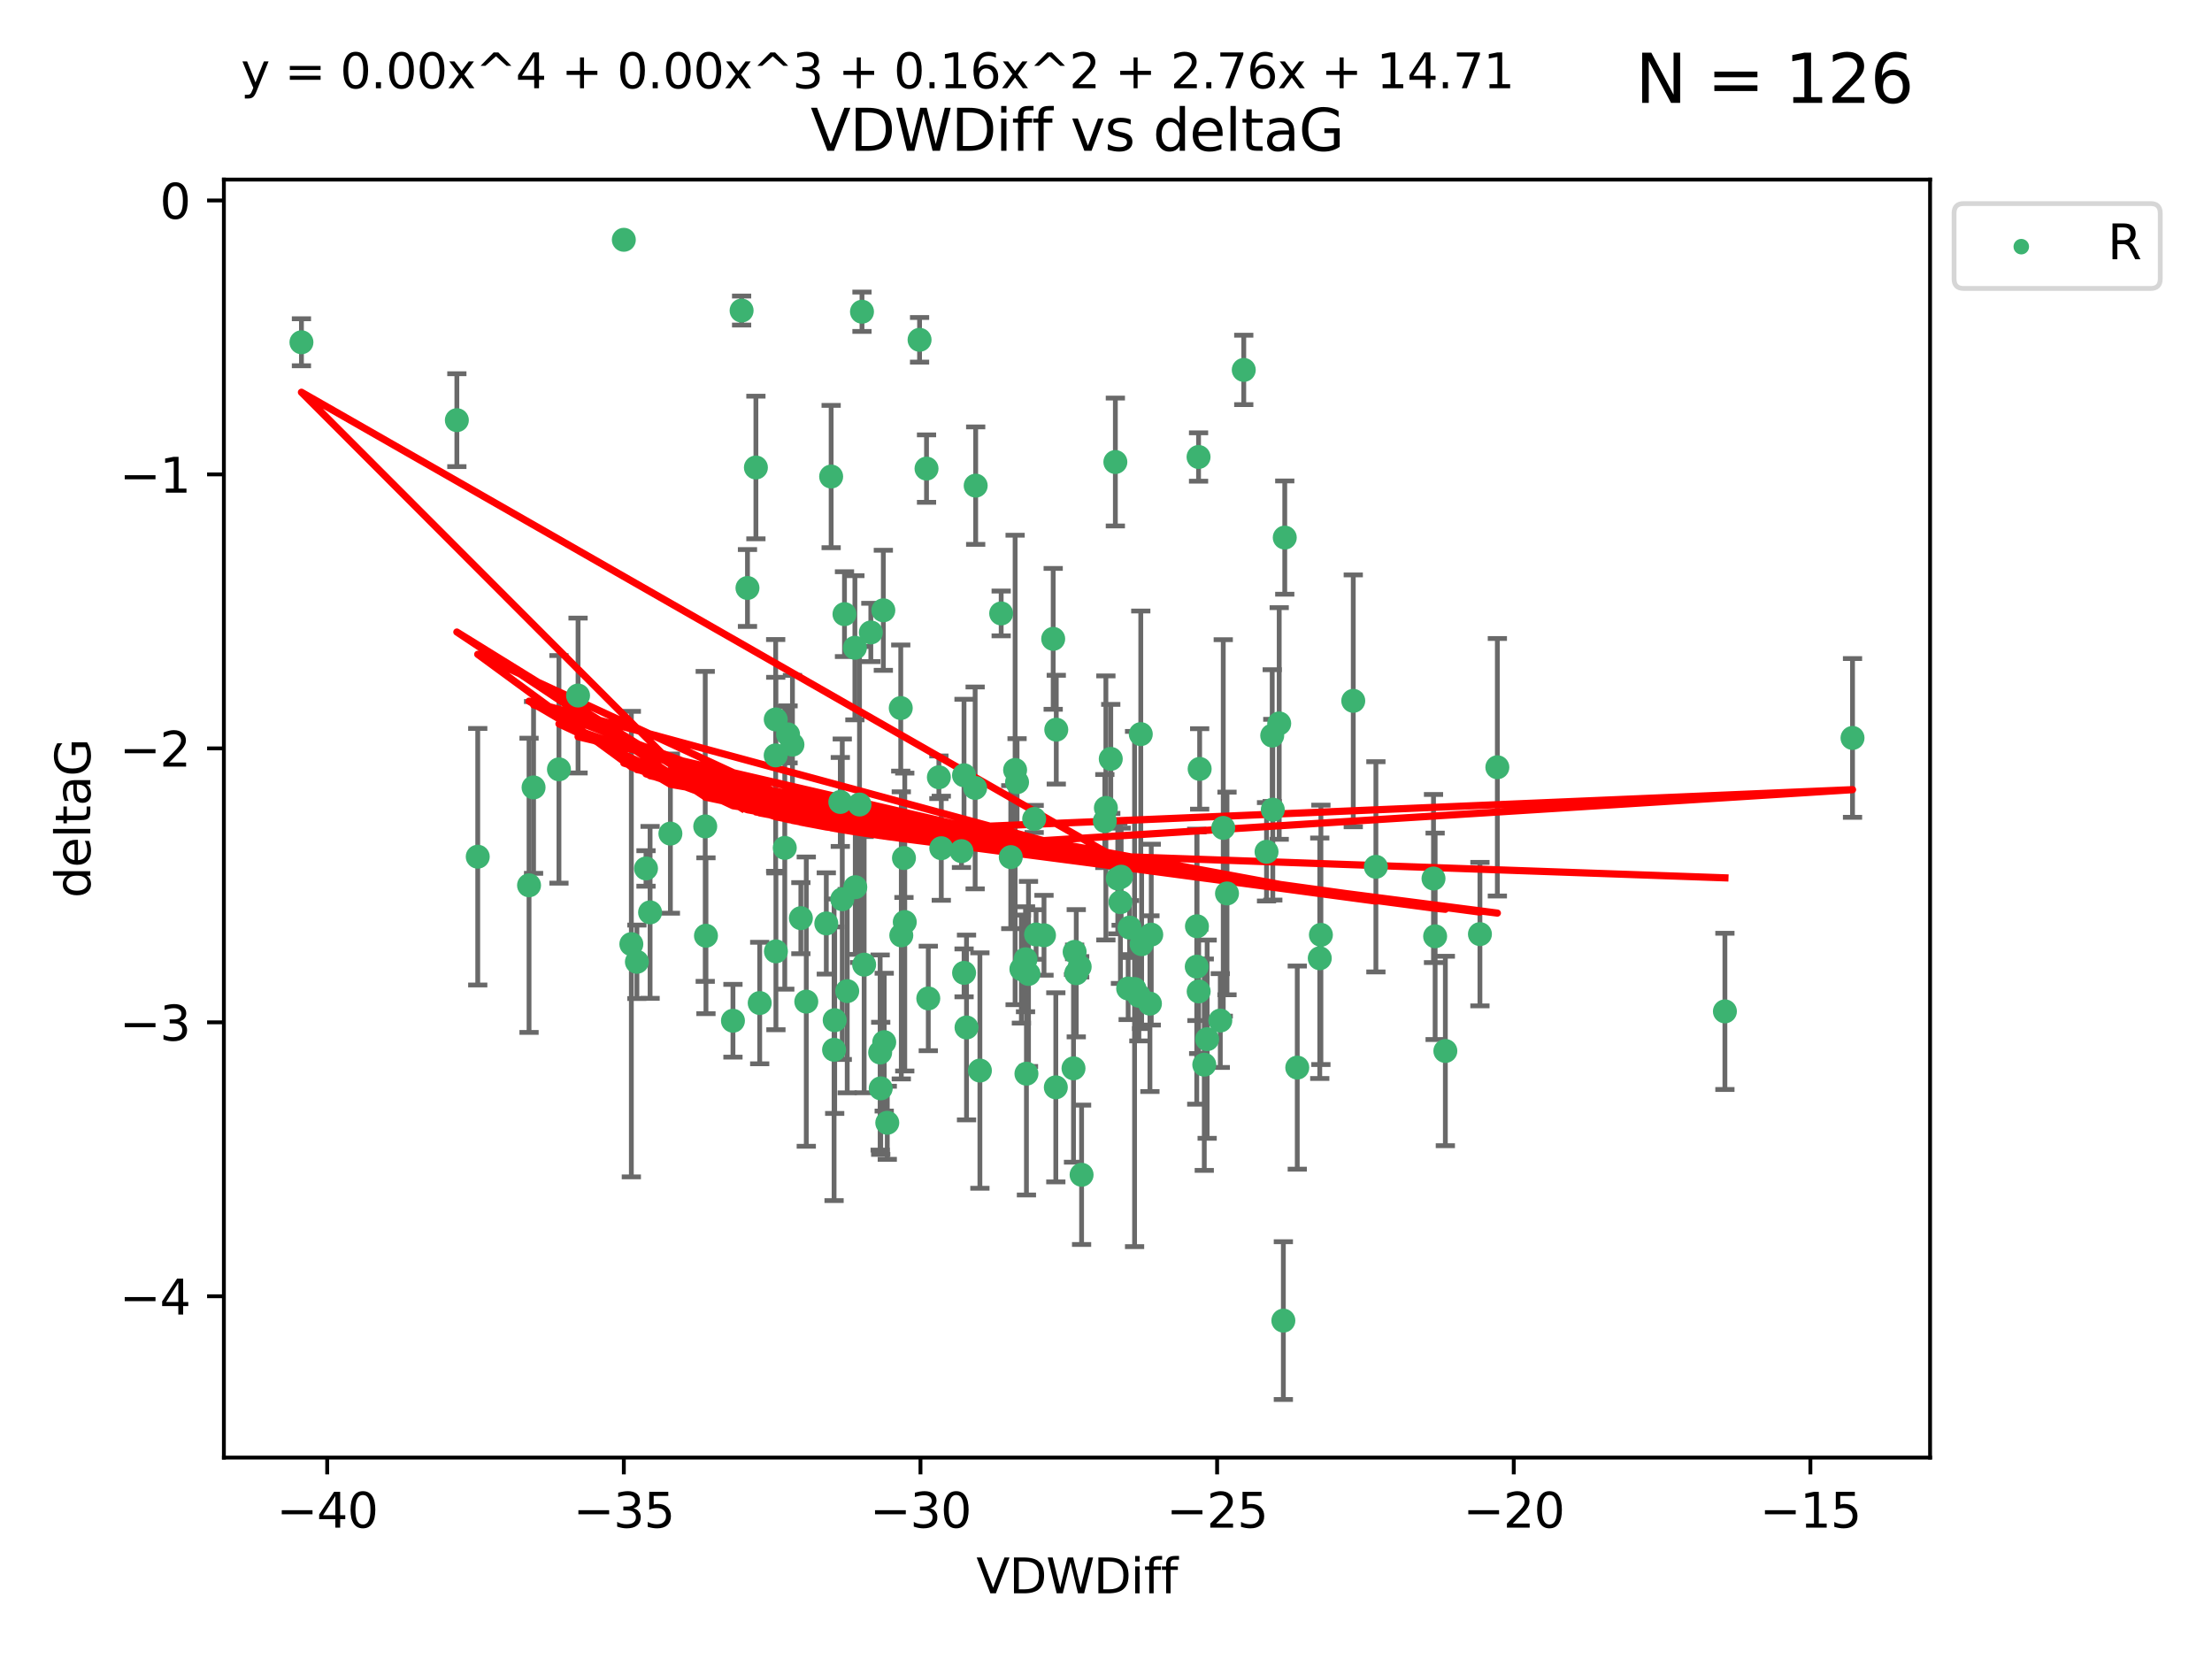 <?xml version="1.0" encoding="utf-8" standalone="no"?>
<!DOCTYPE svg PUBLIC "-//W3C//DTD SVG 1.1//EN"
  "http://www.w3.org/Graphics/SVG/1.1/DTD/svg11.dtd">
<svg xmlns:xlink="http://www.w3.org/1999/xlink" width="460.8pt" height="345.6pt" viewBox="0 0 460.8 345.6" xmlns="http://www.w3.org/2000/svg" version="1.1">
 <defs>
  <style type="text/css">*{stroke-linejoin: round; stroke-linecap: butt}</style>
 </defs>
 <g id="figure_1">
  <g id="patch_1">
   <path d="M 0 345.6 
L 460.8 345.6 
L 460.8 0 
L 0 0 
z
" style="fill: #ffffff"/>
  </g>
  <g id="axes_1">
   <g id="patch_2">
    <path d="M 46.64 303.64 
L 402.07 303.64 
L 402.07 37.411 
L 46.64 37.411 
z
" style="fill: #ffffff"/>
   </g>
   <g id="PathCollection_1">
    <defs>
     <path id="m11a9b74b84" d="M 0 1.118 
C 0.297 1.118 0.581 1 0.791 0.791 
C 1 0.581 1.118 0.297 1.118 0 
C 1.118 -0.297 1 -0.581 0.791 -0.791 
C 0.581 -1 0.297 -1.118 0 -1.118 
C -0.297 -1.118 -0.581 -1 -0.791 -0.791 
C -1 -0.581 -1.118 -0.297 -1.118 0 
C -1.118 0.297 -1 0.581 -0.791 0.791 
C -0.581 1 -0.297 1.118 0 1.118 
z
" style="stroke: #3cb371"/>
    </defs>
    <g clip-path="url(#p172454291f)">
     <use xlink:href="#m11a9b74b84" x="154.49" y="64.695" style="fill: #3cb371; stroke: #3cb371"/>
     <use xlink:href="#m11a9b74b84" x="95.171" y="87.528" style="fill: #3cb371; stroke: #3cb371"/>
     <use xlink:href="#m11a9b74b84" x="147.065" y="194.932" style="fill: #3cb371; stroke: #3cb371"/>
     <use xlink:href="#m11a9b74b84" x="62.796" y="71.302" style="fill: #3cb371; stroke: #3cb371"/>
     <use xlink:href="#m11a9b74b84" x="235.313" y="193.235" style="fill: #3cb371; stroke: #3cb371"/>
     <use xlink:href="#m11a9b74b84" x="223.632" y="222.554" style="fill: #3cb371; stroke: #3cb371"/>
     <use xlink:href="#m11a9b74b84" x="173.143" y="99.273" style="fill: #3cb371; stroke: #3cb371"/>
     <use xlink:href="#m11a9b74b84" x="183.353" y="219.259" style="fill: #3cb371; stroke: #3cb371"/>
     <use xlink:href="#m11a9b74b84" x="239.827" y="194.699" style="fill: #3cb371; stroke: #3cb371"/>
     <use xlink:href="#m11a9b74b84" x="179.052" y="167.595" style="fill: #3cb371; stroke: #3cb371"/>
     <use xlink:href="#m11a9b74b84" x="165.082" y="155.122" style="fill: #3cb371; stroke: #3cb371"/>
     <use xlink:href="#m11a9b74b84" x="267.639" y="111.988" style="fill: #3cb371; stroke: #3cb371"/>
     <use xlink:href="#m11a9b74b84" x="249.91" y="160.181" style="fill: #3cb371; stroke: #3cb371"/>
     <use xlink:href="#m11a9b74b84" x="139.656" y="173.656" style="fill: #3cb371; stroke: #3cb371"/>
     <use xlink:href="#m11a9b74b84" x="110.21" y="184.426" style="fill: #3cb371; stroke: #3cb371"/>
     <use xlink:href="#m11a9b74b84" x="237.823" y="196.692" style="fill: #3cb371; stroke: #3cb371"/>
     <use xlink:href="#m11a9b74b84" x="259.099" y="77.061" style="fill: #3cb371; stroke: #3cb371"/>
     <use xlink:href="#m11a9b74b84" x="263.843" y="177.444" style="fill: #3cb371; stroke: #3cb371"/>
     <use xlink:href="#m11a9b74b84" x="167.963" y="208.658" style="fill: #3cb371; stroke: #3cb371"/>
     <use xlink:href="#m11a9b74b84" x="251.471" y="216.479" style="fill: #3cb371; stroke: #3cb371"/>
     <use xlink:href="#m11a9b74b84" x="135.425" y="190.062" style="fill: #3cb371; stroke: #3cb371"/>
     <use xlink:href="#m11a9b74b84" x="201.344" y="214.043" style="fill: #3cb371; stroke: #3cb371"/>
     <use xlink:href="#m11a9b74b84" x="195.586" y="161.92" style="fill: #3cb371; stroke: #3cb371"/>
     <use xlink:href="#m11a9b74b84" x="237.249" y="207.441" style="fill: #3cb371; stroke: #3cb371"/>
     <use xlink:href="#m11a9b74b84" x="211.871" y="162.948" style="fill: #3cb371; stroke: #3cb371"/>
     <use xlink:href="#m11a9b74b84" x="193.379" y="207.991" style="fill: #3cb371; stroke: #3cb371"/>
     <use xlink:href="#m11a9b74b84" x="155.713" y="122.489" style="fill: #3cb371; stroke: #3cb371"/>
     <use xlink:href="#m11a9b74b84" x="131.52" y="196.677" style="fill: #3cb371; stroke: #3cb371"/>
     <use xlink:href="#m11a9b74b84" x="99.523" y="178.469" style="fill: #3cb371; stroke: #3cb371"/>
     <use xlink:href="#m11a9b74b84" x="180.018" y="200.955" style="fill: #3cb371; stroke: #3cb371"/>
     <use xlink:href="#m11a9b74b84" x="249.345" y="192.955" style="fill: #3cb371; stroke: #3cb371"/>
     <use xlink:href="#m11a9b74b84" x="184.837" y="233.896" style="fill: #3cb371; stroke: #3cb371"/>
     <use xlink:href="#m11a9b74b84" x="158.261" y="208.95" style="fill: #3cb371; stroke: #3cb371"/>
     <use xlink:href="#m11a9b74b84" x="230.159" y="171.041" style="fill: #3cb371; stroke: #3cb371"/>
     <use xlink:href="#m11a9b74b84" x="172.135" y="192.37" style="fill: #3cb371; stroke: #3cb371"/>
     <use xlink:href="#m11a9b74b84" x="166.836" y="191.27" style="fill: #3cb371; stroke: #3cb371"/>
     <use xlink:href="#m11a9b74b84" x="134.574" y="180.916" style="fill: #3cb371; stroke: #3cb371"/>
     <use xlink:href="#m11a9b74b84" x="161.639" y="198.185" style="fill: #3cb371; stroke: #3cb371"/>
     <use xlink:href="#m11a9b74b84" x="175.46" y="187.325" style="fill: #3cb371; stroke: #3cb371"/>
     <use xlink:href="#m11a9b74b84" x="173.753" y="218.688" style="fill: #3cb371; stroke: #3cb371"/>
     <use xlink:href="#m11a9b74b84" x="129.954" y="49.953" style="fill: #3cb371; stroke: #3cb371"/>
     <use xlink:href="#m11a9b74b84" x="281.91" y="145.997" style="fill: #3cb371; stroke: #3cb371"/>
     <use xlink:href="#m11a9b74b84" x="200.822" y="161.501" style="fill: #3cb371; stroke: #3cb371"/>
     <use xlink:href="#m11a9b74b84" x="161.588" y="157.361" style="fill: #3cb371; stroke: #3cb371"/>
     <use xlink:href="#m11a9b74b84" x="203.253" y="101.169" style="fill: #3cb371; stroke: #3cb371"/>
     <use xlink:href="#m11a9b74b84" x="270.244" y="222.4" style="fill: #3cb371; stroke: #3cb371"/>
     <use xlink:href="#m11a9b74b84" x="161.601" y="149.873" style="fill: #3cb371; stroke: #3cb371"/>
     <use xlink:href="#m11a9b74b84" x="220.042" y="152.002" style="fill: #3cb371; stroke: #3cb371"/>
     <use xlink:href="#m11a9b74b84" x="239.552" y="209.079" style="fill: #3cb371; stroke: #3cb371"/>
     <use xlink:href="#m11a9b74b84" x="233.555" y="182.631" style="fill: #3cb371; stroke: #3cb371"/>
     <use xlink:href="#m11a9b74b84" x="225.315" y="244.73" style="fill: #3cb371; stroke: #3cb371"/>
     <use xlink:href="#m11a9b74b84" x="298.964" y="195.049" style="fill: #3cb371; stroke: #3cb371"/>
     <use xlink:href="#m11a9b74b84" x="301.093" y="218.938" style="fill: #3cb371; stroke: #3cb371"/>
     <use xlink:href="#m11a9b74b84" x="184.015" y="127.135" style="fill: #3cb371; stroke: #3cb371"/>
     <use xlink:href="#m11a9b74b84" x="265.147" y="168.669" style="fill: #3cb371; stroke: #3cb371"/>
     <use xlink:href="#m11a9b74b84" x="204.132" y="223.017" style="fill: #3cb371; stroke: #3cb371"/>
     <use xlink:href="#m11a9b74b84" x="188.312" y="178.742" style="fill: #3cb371; stroke: #3cb371"/>
     <use xlink:href="#m11a9b74b84" x="254.211" y="212.597" style="fill: #3cb371; stroke: #3cb371"/>
     <use xlink:href="#m11a9b74b84" x="146.914" y="172.155" style="fill: #3cb371; stroke: #3cb371"/>
     <use xlink:href="#m11a9b74b84" x="187.757" y="194.853" style="fill: #3cb371; stroke: #3cb371"/>
     <use xlink:href="#m11a9b74b84" x="200.836" y="202.666" style="fill: #3cb371; stroke: #3cb371"/>
     <use xlink:href="#m11a9b74b84" x="196.089" y="176.699" style="fill: #3cb371; stroke: #3cb371"/>
     <use xlink:href="#m11a9b74b84" x="223.866" y="198.296" style="fill: #3cb371; stroke: #3cb371"/>
     <use xlink:href="#m11a9b74b84" x="193.012" y="97.617" style="fill: #3cb371; stroke: #3cb371"/>
     <use xlink:href="#m11a9b74b84" x="232.35" y="96.247" style="fill: #3cb371; stroke: #3cb371"/>
     <use xlink:href="#m11a9b74b84" x="132.679" y="200.365" style="fill: #3cb371; stroke: #3cb371"/>
     <use xlink:href="#m11a9b74b84" x="250.873" y="221.79" style="fill: #3cb371; stroke: #3cb371"/>
     <use xlink:href="#m11a9b74b84" x="179.567" y="64.938" style="fill: #3cb371; stroke: #3cb371"/>
     <use xlink:href="#m11a9b74b84" x="175.051" y="167.063" style="fill: #3cb371; stroke: #3cb371"/>
     <use xlink:href="#m11a9b74b84" x="214.253" y="202.889" style="fill: #3cb371; stroke: #3cb371"/>
     <use xlink:href="#m11a9b74b84" x="187.644" y="147.498" style="fill: #3cb371; stroke: #3cb371"/>
     <use xlink:href="#m11a9b74b84" x="173.882" y="212.523" style="fill: #3cb371; stroke: #3cb371"/>
     <use xlink:href="#m11a9b74b84" x="286.624" y="180.572" style="fill: #3cb371; stroke: #3cb371"/>
     <use xlink:href="#m11a9b74b84" x="163.483" y="176.631" style="fill: #3cb371; stroke: #3cb371"/>
     <use xlink:href="#m11a9b74b84" x="232.854" y="183.025" style="fill: #3cb371; stroke: #3cb371"/>
     <use xlink:href="#m11a9b74b84" x="120.419" y="144.891" style="fill: #3cb371; stroke: #3cb371"/>
     <use xlink:href="#m11a9b74b84" x="237.646" y="152.931" style="fill: #3cb371; stroke: #3cb371"/>
     <use xlink:href="#m11a9b74b84" x="233.408" y="187.935" style="fill: #3cb371; stroke: #3cb371"/>
     <use xlink:href="#m11a9b74b84" x="181.41" y="131.749" style="fill: #3cb371; stroke: #3cb371"/>
     <use xlink:href="#m11a9b74b84" x="111.152" y="164.036" style="fill: #3cb371; stroke: #3cb371"/>
     <use xlink:href="#m11a9b74b84" x="183.471" y="226.725" style="fill: #3cb371; stroke: #3cb371"/>
     <use xlink:href="#m11a9b74b84" x="116.439" y="160.267" style="fill: #3cb371; stroke: #3cb371"/>
     <use xlink:href="#m11a9b74b84" x="152.688" y="212.64" style="fill: #3cb371; stroke: #3cb371"/>
     <use xlink:href="#m11a9b74b84" x="235.018" y="205.928" style="fill: #3cb371; stroke: #3cb371"/>
     <use xlink:href="#m11a9b74b84" x="208.563" y="127.791" style="fill: #3cb371; stroke: #3cb371"/>
     <use xlink:href="#m11a9b74b84" x="274.932" y="199.622" style="fill: #3cb371; stroke: #3cb371"/>
     <use xlink:href="#m11a9b74b84" x="164.165" y="152.989" style="fill: #3cb371; stroke: #3cb371"/>
     <use xlink:href="#m11a9b74b84" x="249.706" y="206.532" style="fill: #3cb371; stroke: #3cb371"/>
     <use xlink:href="#m11a9b74b84" x="176.492" y="206.468" style="fill: #3cb371; stroke: #3cb371"/>
     <use xlink:href="#m11a9b74b84" x="254.826" y="172.467" style="fill: #3cb371; stroke: #3cb371"/>
     <use xlink:href="#m11a9b74b84" x="298.626" y="183.014" style="fill: #3cb371; stroke: #3cb371"/>
     <use xlink:href="#m11a9b74b84" x="175.922" y="127.938" style="fill: #3cb371; stroke: #3cb371"/>
     <use xlink:href="#m11a9b74b84" x="178.09" y="134.94" style="fill: #3cb371; stroke: #3cb371"/>
     <use xlink:href="#m11a9b74b84" x="215.439" y="170.603" style="fill: #3cb371; stroke: #3cb371"/>
     <use xlink:href="#m11a9b74b84" x="265.027" y="153.228" style="fill: #3cb371; stroke: #3cb371"/>
     <use xlink:href="#m11a9b74b84" x="188.479" y="192.078" style="fill: #3cb371; stroke: #3cb371"/>
     <use xlink:href="#m11a9b74b84" x="249.306" y="201.375" style="fill: #3cb371; stroke: #3cb371"/>
     <use xlink:href="#m11a9b74b84" x="210.564" y="178.555" style="fill: #3cb371; stroke: #3cb371"/>
     <use xlink:href="#m11a9b74b84" x="217.485" y="194.834" style="fill: #3cb371; stroke: #3cb371"/>
     <use xlink:href="#m11a9b74b84" x="157.469" y="97.389" style="fill: #3cb371; stroke: #3cb371"/>
     <use xlink:href="#m11a9b74b84" x="308.297" y="194.593" style="fill: #3cb371; stroke: #3cb371"/>
     <use xlink:href="#m11a9b74b84" x="236.353" y="206.029" style="fill: #3cb371; stroke: #3cb371"/>
     <use xlink:href="#m11a9b74b84" x="311.926" y="159.834" style="fill: #3cb371; stroke: #3cb371"/>
     <use xlink:href="#m11a9b74b84" x="191.563" y="70.788" style="fill: #3cb371; stroke: #3cb371"/>
     <use xlink:href="#m11a9b74b84" x="219.947" y="226.509" style="fill: #3cb371; stroke: #3cb371"/>
     <use xlink:href="#m11a9b74b84" x="211.467" y="160.398" style="fill: #3cb371; stroke: #3cb371"/>
     <use xlink:href="#m11a9b74b84" x="249.681" y="95.198" style="fill: #3cb371; stroke: #3cb371"/>
     <use xlink:href="#m11a9b74b84" x="275.169" y="194.745" style="fill: #3cb371; stroke: #3cb371"/>
     <use xlink:href="#m11a9b74b84" x="267.347" y="275.107" style="fill: #3cb371; stroke: #3cb371"/>
     <use xlink:href="#m11a9b74b84" x="230.376" y="168.305" style="fill: #3cb371; stroke: #3cb371"/>
     <use xlink:href="#m11a9b74b84" x="178.17" y="184.817" style="fill: #3cb371; stroke: #3cb371"/>
     <use xlink:href="#m11a9b74b84" x="385.914" y="153.726" style="fill: #3cb371; stroke: #3cb371"/>
     <use xlink:href="#m11a9b74b84" x="200.293" y="177.309" style="fill: #3cb371; stroke: #3cb371"/>
     <use xlink:href="#m11a9b74b84" x="219.399" y="133.085" style="fill: #3cb371; stroke: #3cb371"/>
     <use xlink:href="#m11a9b74b84" x="224.204" y="202.746" style="fill: #3cb371; stroke: #3cb371"/>
     <use xlink:href="#m11a9b74b84" x="212.773" y="201.877" style="fill: #3cb371; stroke: #3cb371"/>
     <use xlink:href="#m11a9b74b84" x="266.482" y="150.708" style="fill: #3cb371; stroke: #3cb371"/>
     <use xlink:href="#m11a9b74b84" x="255.607" y="186.123" style="fill: #3cb371; stroke: #3cb371"/>
     <use xlink:href="#m11a9b74b84" x="224.915" y="201.4" style="fill: #3cb371; stroke: #3cb371"/>
     <use xlink:href="#m11a9b74b84" x="184.2" y="217.1" style="fill: #3cb371; stroke: #3cb371"/>
     <use xlink:href="#m11a9b74b84" x="213.637" y="199.83" style="fill: #3cb371; stroke: #3cb371"/>
     <use xlink:href="#m11a9b74b84" x="215.836" y="194.674" style="fill: #3cb371; stroke: #3cb371"/>
     <use xlink:href="#m11a9b74b84" x="203.141" y="164.139" style="fill: #3cb371; stroke: #3cb371"/>
     <use xlink:href="#m11a9b74b84" x="231.392" y="158.09" style="fill: #3cb371; stroke: #3cb371"/>
     <use xlink:href="#m11a9b74b84" x="213.826" y="223.673" style="fill: #3cb371; stroke: #3cb371"/>
     <use xlink:href="#m11a9b74b84" x="359.33" y="210.689" style="fill: #3cb371; stroke: #3cb371"/>
    </g>
   </g>
   <g id="matplotlib.axis_1">
    <g id="xtick_1">
     <g id="line2d_1">
      <defs>
       <path id="md1528194a8" d="M 0 0 
L 0 3.5 
" style="stroke: #000000; stroke-width: 0.8"/>
      </defs>
      <g>
       <use xlink:href="#md1528194a8" x="68.161" y="303.64" style="stroke: #000000; stroke-width: 0.8"/>
      </g>
     </g>
     <g id="text_1">
      <!-- −40 -->
      <g transform="translate(57.609 318.238)scale(0.1 -0.1)">
       <defs>
        <path id="DejaVuSans-2212" d="M 678 2272 
L 4684 2272 
L 4684 1741 
L 678 1741 
L 678 2272 
z
" transform="scale(0.016)"/>
        <path id="DejaVuSans-34" d="M 2419 4116 
L 825 1625 
L 2419 1625 
L 2419 4116 
z
M 2253 4666 
L 3047 4666 
L 3047 1625 
L 3713 1625 
L 3713 1100 
L 3047 1100 
L 3047 0 
L 2419 0 
L 2419 1100 
L 313 1100 
L 313 1709 
L 2253 4666 
z
" transform="scale(0.016)"/>
        <path id="DejaVuSans-30" d="M 2034 4250 
Q 1547 4250 1301 3770 
Q 1056 3291 1056 2328 
Q 1056 1369 1301 889 
Q 1547 409 2034 409 
Q 2525 409 2770 889 
Q 3016 1369 3016 2328 
Q 3016 3291 2770 3770 
Q 2525 4250 2034 4250 
z
M 2034 4750 
Q 2819 4750 3233 4129 
Q 3647 3509 3647 2328 
Q 3647 1150 3233 529 
Q 2819 -91 2034 -91 
Q 1250 -91 836 529 
Q 422 1150 422 2328 
Q 422 3509 836 4129 
Q 1250 4750 2034 4750 
z
" transform="scale(0.016)"/>
       </defs>
       <use xlink:href="#DejaVuSans-2212"/>
       <use xlink:href="#DejaVuSans-34" x="83.789"/>
       <use xlink:href="#DejaVuSans-30" x="147.412"/>
      </g>
     </g>
    </g>
    <g id="xtick_2">
     <g id="line2d_2">
      <g>
       <use xlink:href="#md1528194a8" x="129.956" y="303.64" style="stroke: #000000; stroke-width: 0.8"/>
      </g>
     </g>
     <g id="text_2">
      <!-- −35 -->
      <g transform="translate(119.404 318.238)scale(0.1 -0.1)">
       <defs>
        <path id="DejaVuSans-33" d="M 2597 2516 
Q 3050 2419 3304 2112 
Q 3559 1806 3559 1356 
Q 3559 666 3084 287 
Q 2609 -91 1734 -91 
Q 1441 -91 1130 -33 
Q 819 25 488 141 
L 488 750 
Q 750 597 1062 519 
Q 1375 441 1716 441 
Q 2309 441 2620 675 
Q 2931 909 2931 1356 
Q 2931 1769 2642 2001 
Q 2353 2234 1838 2234 
L 1294 2234 
L 1294 2753 
L 1863 2753 
Q 2328 2753 2575 2939 
Q 2822 3125 2822 3475 
Q 2822 3834 2567 4026 
Q 2313 4219 1838 4219 
Q 1578 4219 1281 4162 
Q 984 4106 628 3988 
L 628 4550 
Q 988 4650 1302 4700 
Q 1616 4750 1894 4750 
Q 2613 4750 3031 4423 
Q 3450 4097 3450 3541 
Q 3450 3153 3228 2886 
Q 3006 2619 2597 2516 
z
" transform="scale(0.016)"/>
        <path id="DejaVuSans-35" d="M 691 4666 
L 3169 4666 
L 3169 4134 
L 1269 4134 
L 1269 2991 
Q 1406 3038 1543 3061 
Q 1681 3084 1819 3084 
Q 2600 3084 3056 2656 
Q 3513 2228 3513 1497 
Q 3513 744 3044 326 
Q 2575 -91 1722 -91 
Q 1428 -91 1123 -41 
Q 819 9 494 109 
L 494 744 
Q 775 591 1075 516 
Q 1375 441 1709 441 
Q 2250 441 2565 725 
Q 2881 1009 2881 1497 
Q 2881 1984 2565 2268 
Q 2250 2553 1709 2553 
Q 1456 2553 1204 2497 
Q 953 2441 691 2322 
L 691 4666 
z
" transform="scale(0.016)"/>
       </defs>
       <use xlink:href="#DejaVuSans-2212"/>
       <use xlink:href="#DejaVuSans-33" x="83.789"/>
       <use xlink:href="#DejaVuSans-35" x="147.412"/>
      </g>
     </g>
    </g>
    <g id="xtick_3">
     <g id="line2d_3">
      <g>
       <use xlink:href="#md1528194a8" x="191.752" y="303.64" style="stroke: #000000; stroke-width: 0.8"/>
      </g>
     </g>
     <g id="text_3">
      <!-- −30 -->
      <g transform="translate(181.199 318.238)scale(0.1 -0.1)">
       <use xlink:href="#DejaVuSans-2212"/>
       <use xlink:href="#DejaVuSans-33" x="83.789"/>
       <use xlink:href="#DejaVuSans-30" x="147.412"/>
      </g>
     </g>
    </g>
    <g id="xtick_4">
     <g id="line2d_4">
      <g>
       <use xlink:href="#md1528194a8" x="253.547" y="303.64" style="stroke: #000000; stroke-width: 0.8"/>
      </g>
     </g>
     <g id="text_4">
      <!-- −25 -->
      <g transform="translate(242.995 318.238)scale(0.1 -0.1)">
       <defs>
        <path id="DejaVuSans-32" d="M 1228 531 
L 3431 531 
L 3431 0 
L 469 0 
L 469 531 
Q 828 903 1448 1529 
Q 2069 2156 2228 2338 
Q 2531 2678 2651 2914 
Q 2772 3150 2772 3378 
Q 2772 3750 2511 3984 
Q 2250 4219 1831 4219 
Q 1534 4219 1204 4116 
Q 875 4013 500 3803 
L 500 4441 
Q 881 4594 1212 4672 
Q 1544 4750 1819 4750 
Q 2544 4750 2975 4387 
Q 3406 4025 3406 3419 
Q 3406 3131 3298 2873 
Q 3191 2616 2906 2266 
Q 2828 2175 2409 1742 
Q 1991 1309 1228 531 
z
" transform="scale(0.016)"/>
       </defs>
       <use xlink:href="#DejaVuSans-2212"/>
       <use xlink:href="#DejaVuSans-32" x="83.789"/>
       <use xlink:href="#DejaVuSans-35" x="147.412"/>
      </g>
     </g>
    </g>
    <g id="xtick_5">
     <g id="line2d_5">
      <g>
       <use xlink:href="#md1528194a8" x="315.343" y="303.64" style="stroke: #000000; stroke-width: 0.8"/>
      </g>
     </g>
     <g id="text_5">
      <!-- −20 -->
      <g transform="translate(304.79 318.238)scale(0.1 -0.1)">
       <use xlink:href="#DejaVuSans-2212"/>
       <use xlink:href="#DejaVuSans-32" x="83.789"/>
       <use xlink:href="#DejaVuSans-30" x="147.412"/>
      </g>
     </g>
    </g>
    <g id="xtick_6">
     <g id="line2d_6">
      <g>
       <use xlink:href="#md1528194a8" x="377.138" y="303.64" style="stroke: #000000; stroke-width: 0.8"/>
      </g>
     </g>
     <g id="text_6">
      <!-- −15 -->
      <g transform="translate(366.586 318.238)scale(0.1 -0.1)">
       <defs>
        <path id="DejaVuSans-31" d="M 794 531 
L 1825 531 
L 1825 4091 
L 703 3866 
L 703 4441 
L 1819 4666 
L 2450 4666 
L 2450 531 
L 3481 531 
L 3481 0 
L 794 0 
L 794 531 
z
" transform="scale(0.016)"/>
       </defs>
       <use xlink:href="#DejaVuSans-2212"/>
       <use xlink:href="#DejaVuSans-31" x="83.789"/>
       <use xlink:href="#DejaVuSans-35" x="147.412"/>
      </g>
     </g>
    </g>
    <g id="text_7">
     <!-- VDWDiff -->
     <g transform="translate(203.382 331.917)scale(0.1 -0.1)">
      <defs>
       <path id="DejaVuSans-56" d="M 1831 0 
L 50 4666 
L 709 4666 
L 2188 738 
L 3669 4666 
L 4325 4666 
L 2547 0 
L 1831 0 
z
" transform="scale(0.016)"/>
       <path id="DejaVuSans-44" d="M 1259 4147 
L 1259 519 
L 2022 519 
Q 2988 519 3436 956 
Q 3884 1394 3884 2338 
Q 3884 3275 3436 3711 
Q 2988 4147 2022 4147 
L 1259 4147 
z
M 628 4666 
L 1925 4666 
Q 3281 4666 3915 4102 
Q 4550 3538 4550 2338 
Q 4550 1131 3912 565 
Q 3275 0 1925 0 
L 628 0 
L 628 4666 
z
" transform="scale(0.016)"/>
       <path id="DejaVuSans-57" d="M 213 4666 
L 850 4666 
L 1831 722 
L 2809 4666 
L 3519 4666 
L 4500 722 
L 5478 4666 
L 6119 4666 
L 4947 0 
L 4153 0 
L 3169 4050 
L 2175 0 
L 1381 0 
L 213 4666 
z
" transform="scale(0.016)"/>
       <path id="DejaVuSans-69" d="M 603 3500 
L 1178 3500 
L 1178 0 
L 603 0 
L 603 3500 
z
M 603 4863 
L 1178 4863 
L 1178 4134 
L 603 4134 
L 603 4863 
z
" transform="scale(0.016)"/>
       <path id="DejaVuSans-66" d="M 2375 4863 
L 2375 4384 
L 1825 4384 
Q 1516 4384 1395 4259 
Q 1275 4134 1275 3809 
L 1275 3500 
L 2222 3500 
L 2222 3053 
L 1275 3053 
L 1275 0 
L 697 0 
L 697 3053 
L 147 3053 
L 147 3500 
L 697 3500 
L 697 3744 
Q 697 4328 969 4595 
Q 1241 4863 1831 4863 
L 2375 4863 
z
" transform="scale(0.016)"/>
      </defs>
      <use xlink:href="#DejaVuSans-56"/>
      <use xlink:href="#DejaVuSans-44" x="68.408"/>
      <use xlink:href="#DejaVuSans-57" x="145.41"/>
      <use xlink:href="#DejaVuSans-44" x="244.287"/>
      <use xlink:href="#DejaVuSans-69" x="321.289"/>
      <use xlink:href="#DejaVuSans-66" x="349.072"/>
      <use xlink:href="#DejaVuSans-66" x="384.277"/>
     </g>
    </g>
   </g>
   <g id="matplotlib.axis_2">
    <g id="ytick_1">
     <g id="line2d_7">
      <defs>
       <path id="m5153c361df" d="M 0 0 
L -3.5 0 
" style="stroke: #000000; stroke-width: 0.8"/>
      </defs>
      <g>
       <use xlink:href="#m5153c361df" x="46.64" y="270.038" style="stroke: #000000; stroke-width: 0.8"/>
      </g>
     </g>
     <g id="text_8">
      <!-- −4 -->
      <g transform="translate(24.898 273.837)scale(0.1 -0.1)">
       <use xlink:href="#DejaVuSans-2212"/>
       <use xlink:href="#DejaVuSans-34" x="83.789"/>
      </g>
     </g>
    </g>
    <g id="ytick_2">
     <g id="line2d_8">
      <g>
       <use xlink:href="#m5153c361df" x="46.64" y="212.969" style="stroke: #000000; stroke-width: 0.8"/>
      </g>
     </g>
     <g id="text_9">
      <!-- −3 -->
      <g transform="translate(24.898 216.768)scale(0.1 -0.1)">
       <use xlink:href="#DejaVuSans-2212"/>
       <use xlink:href="#DejaVuSans-33" x="83.789"/>
      </g>
     </g>
    </g>
    <g id="ytick_3">
     <g id="line2d_9">
      <g>
       <use xlink:href="#m5153c361df" x="46.64" y="155.9" style="stroke: #000000; stroke-width: 0.8"/>
      </g>
     </g>
     <g id="text_10">
      <!-- −2 -->
      <g transform="translate(24.898 159.699)scale(0.1 -0.1)">
       <use xlink:href="#DejaVuSans-2212"/>
       <use xlink:href="#DejaVuSans-32" x="83.789"/>
      </g>
     </g>
    </g>
    <g id="ytick_4">
     <g id="line2d_10">
      <g>
       <use xlink:href="#m5153c361df" x="46.64" y="98.831" style="stroke: #000000; stroke-width: 0.8"/>
      </g>
     </g>
     <g id="text_11">
      <!-- −1 -->
      <g transform="translate(24.898 102.63)scale(0.1 -0.1)">
       <use xlink:href="#DejaVuSans-2212"/>
       <use xlink:href="#DejaVuSans-31" x="83.789"/>
      </g>
     </g>
    </g>
    <g id="ytick_5">
     <g id="line2d_11">
      <g>
       <use xlink:href="#m5153c361df" x="46.64" y="41.762" style="stroke: #000000; stroke-width: 0.8"/>
      </g>
     </g>
     <g id="text_12">
      <!-- 0 -->
      <g transform="translate(33.278 45.561)scale(0.1 -0.1)">
       <use xlink:href="#DejaVuSans-30"/>
      </g>
     </g>
    </g>
    <g id="text_13">
     <!-- deltaG -->
     <g transform="translate(18.818 187.064)rotate(-90)scale(0.1 -0.1)">
      <defs>
       <path id="DejaVuSans-64" d="M 2906 2969 
L 2906 4863 
L 3481 4863 
L 3481 0 
L 2906 0 
L 2906 525 
Q 2725 213 2448 61 
Q 2172 -91 1784 -91 
Q 1150 -91 751 415 
Q 353 922 353 1747 
Q 353 2572 751 3078 
Q 1150 3584 1784 3584 
Q 2172 3584 2448 3432 
Q 2725 3281 2906 2969 
z
M 947 1747 
Q 947 1113 1208 752 
Q 1469 391 1925 391 
Q 2381 391 2643 752 
Q 2906 1113 2906 1747 
Q 2906 2381 2643 2742 
Q 2381 3103 1925 3103 
Q 1469 3103 1208 2742 
Q 947 2381 947 1747 
z
" transform="scale(0.016)"/>
       <path id="DejaVuSans-65" d="M 3597 1894 
L 3597 1613 
L 953 1613 
Q 991 1019 1311 708 
Q 1631 397 2203 397 
Q 2534 397 2845 478 
Q 3156 559 3463 722 
L 3463 178 
Q 3153 47 2828 -22 
Q 2503 -91 2169 -91 
Q 1331 -91 842 396 
Q 353 884 353 1716 
Q 353 2575 817 3079 
Q 1281 3584 2069 3584 
Q 2775 3584 3186 3129 
Q 3597 2675 3597 1894 
z
M 3022 2063 
Q 3016 2534 2758 2815 
Q 2500 3097 2075 3097 
Q 1594 3097 1305 2825 
Q 1016 2553 972 2059 
L 3022 2063 
z
" transform="scale(0.016)"/>
       <path id="DejaVuSans-6c" d="M 603 4863 
L 1178 4863 
L 1178 0 
L 603 0 
L 603 4863 
z
" transform="scale(0.016)"/>
       <path id="DejaVuSans-74" d="M 1172 4494 
L 1172 3500 
L 2356 3500 
L 2356 3053 
L 1172 3053 
L 1172 1153 
Q 1172 725 1289 603 
Q 1406 481 1766 481 
L 2356 481 
L 2356 0 
L 1766 0 
Q 1100 0 847 248 
Q 594 497 594 1153 
L 594 3053 
L 172 3053 
L 172 3500 
L 594 3500 
L 594 4494 
L 1172 4494 
z
" transform="scale(0.016)"/>
       <path id="DejaVuSans-61" d="M 2194 1759 
Q 1497 1759 1228 1600 
Q 959 1441 959 1056 
Q 959 750 1161 570 
Q 1363 391 1709 391 
Q 2188 391 2477 730 
Q 2766 1069 2766 1631 
L 2766 1759 
L 2194 1759 
z
M 3341 1997 
L 3341 0 
L 2766 0 
L 2766 531 
Q 2569 213 2275 61 
Q 1981 -91 1556 -91 
Q 1019 -91 701 211 
Q 384 513 384 1019 
Q 384 1609 779 1909 
Q 1175 2209 1959 2209 
L 2766 2209 
L 2766 2266 
Q 2766 2663 2505 2880 
Q 2244 3097 1772 3097 
Q 1472 3097 1187 3025 
Q 903 2953 641 2809 
L 641 3341 
Q 956 3463 1253 3523 
Q 1550 3584 1831 3584 
Q 2591 3584 2966 3190 
Q 3341 2797 3341 1997 
z
" transform="scale(0.016)"/>
       <path id="DejaVuSans-47" d="M 3809 666 
L 3809 1919 
L 2778 1919 
L 2778 2438 
L 4434 2438 
L 4434 434 
Q 4069 175 3628 42 
Q 3188 -91 2688 -91 
Q 1594 -91 976 548 
Q 359 1188 359 2328 
Q 359 3472 976 4111 
Q 1594 4750 2688 4750 
Q 3144 4750 3555 4637 
Q 3966 4525 4313 4306 
L 4313 3634 
Q 3963 3931 3569 4081 
Q 3175 4231 2741 4231 
Q 1884 4231 1454 3753 
Q 1025 3275 1025 2328 
Q 1025 1384 1454 906 
Q 1884 428 2741 428 
Q 3075 428 3337 486 
Q 3600 544 3809 666 
z
" transform="scale(0.016)"/>
      </defs>
      <use xlink:href="#DejaVuSans-64"/>
      <use xlink:href="#DejaVuSans-65" x="63.477"/>
      <use xlink:href="#DejaVuSans-6c" x="125"/>
      <use xlink:href="#DejaVuSans-74" x="152.783"/>
      <use xlink:href="#DejaVuSans-61" x="191.992"/>
      <use xlink:href="#DejaVuSans-47" x="253.271"/>
     </g>
    </g>
   </g>
   <g id="LineCollection_1">
    <path d="M 154.49 67.716 
L 154.49 61.675 
" clip-path="url(#p172454291f)" style="fill: none; stroke: #696969"/>
    <path d="M 95.171 97.201 
L 95.171 77.856 
" clip-path="url(#p172454291f)" style="fill: none; stroke: #696969"/>
    <path d="M 147.065 211.165 
L 147.065 178.699 
" clip-path="url(#p172454291f)" style="fill: none; stroke: #696969"/>
    <path d="M 62.796 76.198 
L 62.796 66.406 
" clip-path="url(#p172454291f)" style="fill: none; stroke: #696969"/>
    <path d="M 235.313 198.865 
L 235.313 187.605 
" clip-path="url(#p172454291f)" style="fill: none; stroke: #696969"/>
    <path d="M 223.632 242.104 
L 223.632 203.004 
" clip-path="url(#p172454291f)" style="fill: none; stroke: #696969"/>
    <path d="M 173.143 114.094 
L 173.143 84.453 
" clip-path="url(#p172454291f)" style="fill: none; stroke: #696969"/>
    <path d="M 183.353 239.582 
L 183.353 198.935 
" clip-path="url(#p172454291f)" style="fill: none; stroke: #696969"/>
    <path d="M 239.827 213.532 
L 239.827 175.866 
" clip-path="url(#p172454291f)" style="fill: none; stroke: #696969"/>
    <path d="M 179.052 200.513 
L 179.052 134.676 
" clip-path="url(#p172454291f)" style="fill: none; stroke: #696969"/>
    <path d="M 165.082 169.551 
L 165.082 140.692 
" clip-path="url(#p172454291f)" style="fill: none; stroke: #696969"/>
    <path d="M 267.639 123.783 
L 267.639 100.193 
" clip-path="url(#p172454291f)" style="fill: none; stroke: #696969"/>
    <path d="M 249.91 168.559 
L 249.91 151.803 
" clip-path="url(#p172454291f)" style="fill: none; stroke: #696969"/>
    <path d="M 139.656 190.236 
L 139.656 157.076 
" clip-path="url(#p172454291f)" style="fill: none; stroke: #696969"/>
    <path d="M 110.21 215.069 
L 110.21 153.783 
" clip-path="url(#p172454291f)" style="fill: none; stroke: #696969"/>
    <path d="M 237.823 214.266 
L 237.823 179.119 
" clip-path="url(#p172454291f)" style="fill: none; stroke: #696969"/>
    <path d="M 259.099 84.288 
L 259.099 69.834 
" clip-path="url(#p172454291f)" style="fill: none; stroke: #696969"/>
    <path d="M 263.843 187.697 
L 263.843 167.19 
" clip-path="url(#p172454291f)" style="fill: none; stroke: #696969"/>
    <path d="M 167.963 238.79 
L 167.963 178.525 
" clip-path="url(#p172454291f)" style="fill: none; stroke: #696969"/>
    <path d="M 251.471 237.126 
L 251.471 195.832 
" clip-path="url(#p172454291f)" style="fill: none; stroke: #696969"/>
    <path d="M 135.425 207.965 
L 135.425 172.159 
" clip-path="url(#p172454291f)" style="fill: none; stroke: #696969"/>
    <path d="M 201.344 233.293 
L 201.344 194.793 
" clip-path="url(#p172454291f)" style="fill: none; stroke: #696969"/>
    <path d="M 195.586 166.356 
L 195.586 157.484 
" clip-path="url(#p172454291f)" style="fill: none; stroke: #696969"/>
    <path d="M 237.249 216.842 
L 237.249 198.039 
" clip-path="url(#p172454291f)" style="fill: none; stroke: #696969"/>
    <path d="M 211.871 172.019 
L 211.871 153.877 
" clip-path="url(#p172454291f)" style="fill: none; stroke: #696969"/>
    <path d="M 193.379 218.88 
L 193.379 197.103 
" clip-path="url(#p172454291f)" style="fill: none; stroke: #696969"/>
    <path d="M 155.713 130.498 
L 155.713 114.479 
" clip-path="url(#p172454291f)" style="fill: none; stroke: #696969"/>
    <path d="M 131.52 245.168 
L 131.52 148.187 
" clip-path="url(#p172454291f)" style="fill: none; stroke: #696969"/>
    <path d="M 99.523 205.188 
L 99.523 151.75 
" clip-path="url(#p172454291f)" style="fill: none; stroke: #696969"/>
    <path d="M 180.018 227.642 
L 180.018 174.268 
" clip-path="url(#p172454291f)" style="fill: none; stroke: #696969"/>
    <path d="M 249.345 212.597 
L 249.345 173.313 
" clip-path="url(#p172454291f)" style="fill: none; stroke: #696969"/>
    <path d="M 184.837 241.51 
L 184.837 226.283 
" clip-path="url(#p172454291f)" style="fill: none; stroke: #696969"/>
    <path d="M 158.261 221.61 
L 158.261 196.291 
" clip-path="url(#p172454291f)" style="fill: none; stroke: #696969"/>
    <path d="M 230.159 180.736 
L 230.159 161.346 
" clip-path="url(#p172454291f)" style="fill: none; stroke: #696969"/>
    <path d="M 172.135 202.915 
L 172.135 181.825 
" clip-path="url(#p172454291f)" style="fill: none; stroke: #696969"/>
    <path d="M 166.836 198.675 
L 166.836 183.866 
" clip-path="url(#p172454291f)" style="fill: none; stroke: #696969"/>
    <path d="M 134.574 184.616 
L 134.574 177.216 
" clip-path="url(#p172454291f)" style="fill: none; stroke: #696969"/>
    <path d="M 161.639 214.512 
L 161.639 181.857 
" clip-path="url(#p172454291f)" style="fill: none; stroke: #696969"/>
    <path d="M 175.46 220.704 
L 175.46 153.945 
" clip-path="url(#p172454291f)" style="fill: none; stroke: #696969"/>
    <path d="M 173.753 250.101 
L 173.753 187.275 
" clip-path="url(#p172454291f)" style="fill: none; stroke: #696969"/>
    <path d="M 129.954 50.393 
L 129.954 49.513 
" clip-path="url(#p172454291f)" style="fill: none; stroke: #696969"/>
    <path d="M 281.91 172.229 
L 281.91 119.765 
" clip-path="url(#p172454291f)" style="fill: none; stroke: #696969"/>
    <path d="M 200.822 177.327 
L 200.822 145.675 
" clip-path="url(#p172454291f)" style="fill: none; stroke: #696969"/>
    <path d="M 161.588 181.496 
L 161.588 133.227 
" clip-path="url(#p172454291f)" style="fill: none; stroke: #696969"/>
    <path d="M 203.253 113.403 
L 203.253 88.936 
" clip-path="url(#p172454291f)" style="fill: none; stroke: #696969"/>
    <path d="M 270.244 243.559 
L 270.244 201.24 
" clip-path="url(#p172454291f)" style="fill: none; stroke: #696969"/>
    <path d="M 161.601 158.651 
L 161.601 141.094 
" clip-path="url(#p172454291f)" style="fill: none; stroke: #696969"/>
    <path d="M 220.042 163.332 
L 220.042 140.673 
" clip-path="url(#p172454291f)" style="fill: none; stroke: #696969"/>
    <path d="M 239.552 227.382 
L 239.552 190.776 
" clip-path="url(#p172454291f)" style="fill: none; stroke: #696969"/>
    <path d="M 233.555 192.749 
L 233.555 172.513 
" clip-path="url(#p172454291f)" style="fill: none; stroke: #696969"/>
    <path d="M 225.315 259.245 
L 225.315 230.216 
" clip-path="url(#p172454291f)" style="fill: none; stroke: #696969"/>
    <path d="M 298.964 216.551 
L 298.964 173.547 
" clip-path="url(#p172454291f)" style="fill: none; stroke: #696969"/>
    <path d="M 301.093 238.669 
L 301.093 199.206 
" clip-path="url(#p172454291f)" style="fill: none; stroke: #696969"/>
    <path d="M 184.015 139.642 
L 184.015 114.629 
" clip-path="url(#p172454291f)" style="fill: none; stroke: #696969"/>
    <path d="M 265.147 187.495 
L 265.147 149.843 
" clip-path="url(#p172454291f)" style="fill: none; stroke: #696969"/>
    <path d="M 204.132 247.537 
L 204.132 198.497 
" clip-path="url(#p172454291f)" style="fill: none; stroke: #696969"/>
    <path d="M 188.312 186.957 
L 188.312 170.527 
" clip-path="url(#p172454291f)" style="fill: none; stroke: #696969"/>
    <path d="M 254.211 222.369 
L 254.211 202.825 
" clip-path="url(#p172454291f)" style="fill: none; stroke: #696969"/>
    <path d="M 146.914 204.437 
L 146.914 139.872 
" clip-path="url(#p172454291f)" style="fill: none; stroke: #696969"/>
    <path d="M 187.757 224.761 
L 187.757 164.945 
" clip-path="url(#p172454291f)" style="fill: none; stroke: #696969"/>
    <path d="M 200.836 207.654 
L 200.836 197.678 
" clip-path="url(#p172454291f)" style="fill: none; stroke: #696969"/>
    <path d="M 196.089 187.542 
L 196.089 165.857 
" clip-path="url(#p172454291f)" style="fill: none; stroke: #696969"/>
    <path d="M 223.866 199.735 
L 223.866 196.858 
" clip-path="url(#p172454291f)" style="fill: none; stroke: #696969"/>
    <path d="M 193.012 104.636 
L 193.012 90.597 
" clip-path="url(#p172454291f)" style="fill: none; stroke: #696969"/>
    <path d="M 232.35 109.568 
L 232.35 82.925 
" clip-path="url(#p172454291f)" style="fill: none; stroke: #696969"/>
    <path d="M 132.679 208.019 
L 132.679 192.711 
" clip-path="url(#p172454291f)" style="fill: none; stroke: #696969"/>
    <path d="M 250.873 243.809 
L 250.873 199.771 
" clip-path="url(#p172454291f)" style="fill: none; stroke: #696969"/>
    <path d="M 179.567 69.037 
L 179.567 60.84 
" clip-path="url(#p172454291f)" style="fill: none; stroke: #696969"/>
    <path d="M 175.051 176.327 
L 175.051 157.799 
" clip-path="url(#p172454291f)" style="fill: none; stroke: #696969"/>
    <path d="M 214.253 222.161 
L 214.253 183.617 
" clip-path="url(#p172454291f)" style="fill: none; stroke: #696969"/>
    <path d="M 187.644 160.636 
L 187.644 134.36 
" clip-path="url(#p172454291f)" style="fill: none; stroke: #696969"/>
    <path d="M 173.882 231.95 
L 173.882 193.097 
" clip-path="url(#p172454291f)" style="fill: none; stroke: #696969"/>
    <path d="M 286.624 202.469 
L 286.624 158.675 
" clip-path="url(#p172454291f)" style="fill: none; stroke: #696969"/>
    <path d="M 163.483 206.058 
L 163.483 147.204 
" clip-path="url(#p172454291f)" style="fill: none; stroke: #696969"/>
    <path d="M 232.854 194.523 
L 232.854 171.526 
" clip-path="url(#p172454291f)" style="fill: none; stroke: #696969"/>
    <path d="M 120.419 161.022 
L 120.419 128.759 
" clip-path="url(#p172454291f)" style="fill: none; stroke: #696969"/>
    <path d="M 237.646 178.58 
L 237.646 127.283 
" clip-path="url(#p172454291f)" style="fill: none; stroke: #696969"/>
    <path d="M 233.408 204.865 
L 233.408 171.006 
" clip-path="url(#p172454291f)" style="fill: none; stroke: #696969"/>
    <path d="M 181.41 137.823 
L 181.41 125.674 
" clip-path="url(#p172454291f)" style="fill: none; stroke: #696969"/>
    <path d="M 111.152 181.93 
L 111.152 146.143 
" clip-path="url(#p172454291f)" style="fill: none; stroke: #696969"/>
    <path d="M 183.471 240.486 
L 183.471 212.964 
" clip-path="url(#p172454291f)" style="fill: none; stroke: #696969"/>
    <path d="M 116.439 183.975 
L 116.439 136.56 
" clip-path="url(#p172454291f)" style="fill: none; stroke: #696969"/>
    <path d="M 152.688 220.216 
L 152.688 205.064 
" clip-path="url(#p172454291f)" style="fill: none; stroke: #696969"/>
    <path d="M 235.018 212.4 
L 235.018 199.455 
" clip-path="url(#p172454291f)" style="fill: none; stroke: #696969"/>
    <path d="M 208.563 132.457 
L 208.563 123.125 
" clip-path="url(#p172454291f)" style="fill: none; stroke: #696969"/>
    <path d="M 274.932 224.667 
L 274.932 174.577 
" clip-path="url(#p172454291f)" style="fill: none; stroke: #696969"/>
    <path d="M 164.165 158.926 
L 164.165 147.051 
" clip-path="url(#p172454291f)" style="fill: none; stroke: #696969"/>
    <path d="M 249.706 219.469 
L 249.706 193.594 
" clip-path="url(#p172454291f)" style="fill: none; stroke: #696969"/>
    <path d="M 176.492 227.656 
L 176.492 185.28 
" clip-path="url(#p172454291f)" style="fill: none; stroke: #696969"/>
    <path d="M 254.826 211.681 
L 254.826 133.253 
" clip-path="url(#p172454291f)" style="fill: none; stroke: #696969"/>
    <path d="M 298.626 200.524 
L 298.626 165.504 
" clip-path="url(#p172454291f)" style="fill: none; stroke: #696969"/>
    <path d="M 175.922 136.771 
L 175.922 119.105 
" clip-path="url(#p172454291f)" style="fill: none; stroke: #696969"/>
    <path d="M 178.09 149.953 
L 178.09 119.927 
" clip-path="url(#p172454291f)" style="fill: none; stroke: #696969"/>
    <path d="M 215.439 173.425 
L 215.439 167.781 
" clip-path="url(#p172454291f)" style="fill: none; stroke: #696969"/>
    <path d="M 265.027 166.949 
L 265.027 139.508 
" clip-path="url(#p172454291f)" style="fill: none; stroke: #696969"/>
    <path d="M 188.479 223.106 
L 188.479 161.05 
" clip-path="url(#p172454291f)" style="fill: none; stroke: #696969"/>
    <path d="M 249.306 230.019 
L 249.306 172.732 
" clip-path="url(#p172454291f)" style="fill: none; stroke: #696969"/>
    <path d="M 210.564 193.452 
L 210.564 163.657 
" clip-path="url(#p172454291f)" style="fill: none; stroke: #696969"/>
    <path d="M 217.485 203.152 
L 217.485 186.515 
" clip-path="url(#p172454291f)" style="fill: none; stroke: #696969"/>
    <path d="M 157.469 112.247 
L 157.469 82.53 
" clip-path="url(#p172454291f)" style="fill: none; stroke: #696969"/>
    <path d="M 308.297 209.537 
L 308.297 179.65 
" clip-path="url(#p172454291f)" style="fill: none; stroke: #696969"/>
    <path d="M 236.353 259.695 
L 236.353 152.362 
" clip-path="url(#p172454291f)" style="fill: none; stroke: #696969"/>
    <path d="M 311.926 186.655 
L 311.926 133.012 
" clip-path="url(#p172454291f)" style="fill: none; stroke: #696969"/>
    <path d="M 191.563 75.436 
L 191.563 66.139 
" clip-path="url(#p172454291f)" style="fill: none; stroke: #696969"/>
    <path d="M 219.947 246.207 
L 219.947 206.81 
" clip-path="url(#p172454291f)" style="fill: none; stroke: #696969"/>
    <path d="M 211.467 209.298 
L 211.467 111.497 
" clip-path="url(#p172454291f)" style="fill: none; stroke: #696969"/>
    <path d="M 249.681 100.237 
L 249.681 90.159 
" clip-path="url(#p172454291f)" style="fill: none; stroke: #696969"/>
    <path d="M 275.169 221.761 
L 275.169 167.728 
" clip-path="url(#p172454291f)" style="fill: none; stroke: #696969"/>
    <path d="M 267.347 291.539 
L 267.347 258.676 
" clip-path="url(#p172454291f)" style="fill: none; stroke: #696969"/>
    <path d="M 230.376 195.811 
L 230.376 140.8 
" clip-path="url(#p172454291f)" style="fill: none; stroke: #696969"/>
    <path d="M 178.17 198.813 
L 178.17 170.821 
" clip-path="url(#p172454291f)" style="fill: none; stroke: #696969"/>
    <path d="M 385.914 170.264 
L 385.914 137.189 
" clip-path="url(#p172454291f)" style="fill: none; stroke: #696969"/>
    <path d="M 200.293 180.711 
L 200.293 173.907 
" clip-path="url(#p172454291f)" style="fill: none; stroke: #696969"/>
    <path d="M 219.399 147.754 
L 219.399 118.417 
" clip-path="url(#p172454291f)" style="fill: none; stroke: #696969"/>
    <path d="M 224.204 215.998 
L 224.204 189.494 
" clip-path="url(#p172454291f)" style="fill: none; stroke: #696969"/>
    <path d="M 212.773 213.131 
L 212.773 190.622 
" clip-path="url(#p172454291f)" style="fill: none; stroke: #696969"/>
    <path d="M 266.482 174.836 
L 266.482 126.581 
" clip-path="url(#p172454291f)" style="fill: none; stroke: #696969"/>
    <path d="M 255.607 207.229 
L 255.607 165.017 
" clip-path="url(#p172454291f)" style="fill: none; stroke: #696969"/>
    <path d="M 224.915 203.532 
L 224.915 199.268 
" clip-path="url(#p172454291f)" style="fill: none; stroke: #696969"/>
    <path d="M 184.2 231.452 
L 184.2 202.749 
" clip-path="url(#p172454291f)" style="fill: none; stroke: #696969"/>
    <path d="M 213.637 210.765 
L 213.637 188.895 
" clip-path="url(#p172454291f)" style="fill: none; stroke: #696969"/>
    <path d="M 215.836 199.832 
L 215.836 189.516 
" clip-path="url(#p172454291f)" style="fill: none; stroke: #696969"/>
    <path d="M 203.141 185.162 
L 203.141 143.116 
" clip-path="url(#p172454291f)" style="fill: none; stroke: #696969"/>
    <path d="M 231.392 169.438 
L 231.392 146.741 
" clip-path="url(#p172454291f)" style="fill: none; stroke: #696969"/>
    <path d="M 213.826 248.937 
L 213.826 198.409 
" clip-path="url(#p172454291f)" style="fill: none; stroke: #696969"/>
    <path d="M 359.33 226.961 
L 359.33 194.416 
" clip-path="url(#p172454291f)" style="fill: none; stroke: #696969"/>
   </g>
   <g id="line2d_12">
    <defs>
     <path id="mf38613b9de" d="M 2 0 
L -2 -0 
" style="stroke: #696969"/>
    </defs>
    <g clip-path="url(#p172454291f)">
     <use xlink:href="#mf38613b9de" x="154.49" y="67.716" style="fill: #696969; stroke: #696969"/>
     <use xlink:href="#mf38613b9de" x="95.171" y="97.201" style="fill: #696969; stroke: #696969"/>
     <use xlink:href="#mf38613b9de" x="147.065" y="211.165" style="fill: #696969; stroke: #696969"/>
     <use xlink:href="#mf38613b9de" x="62.796" y="76.198" style="fill: #696969; stroke: #696969"/>
     <use xlink:href="#mf38613b9de" x="235.313" y="198.865" style="fill: #696969; stroke: #696969"/>
     <use xlink:href="#mf38613b9de" x="223.632" y="242.104" style="fill: #696969; stroke: #696969"/>
     <use xlink:href="#mf38613b9de" x="173.143" y="114.094" style="fill: #696969; stroke: #696969"/>
     <use xlink:href="#mf38613b9de" x="183.353" y="239.582" style="fill: #696969; stroke: #696969"/>
     <use xlink:href="#mf38613b9de" x="239.827" y="213.532" style="fill: #696969; stroke: #696969"/>
     <use xlink:href="#mf38613b9de" x="179.052" y="200.513" style="fill: #696969; stroke: #696969"/>
     <use xlink:href="#mf38613b9de" x="165.082" y="169.551" style="fill: #696969; stroke: #696969"/>
     <use xlink:href="#mf38613b9de" x="267.639" y="123.783" style="fill: #696969; stroke: #696969"/>
     <use xlink:href="#mf38613b9de" x="249.91" y="168.559" style="fill: #696969; stroke: #696969"/>
     <use xlink:href="#mf38613b9de" x="139.656" y="190.236" style="fill: #696969; stroke: #696969"/>
     <use xlink:href="#mf38613b9de" x="110.21" y="215.069" style="fill: #696969; stroke: #696969"/>
     <use xlink:href="#mf38613b9de" x="237.823" y="214.266" style="fill: #696969; stroke: #696969"/>
     <use xlink:href="#mf38613b9de" x="259.099" y="84.288" style="fill: #696969; stroke: #696969"/>
     <use xlink:href="#mf38613b9de" x="263.843" y="187.697" style="fill: #696969; stroke: #696969"/>
     <use xlink:href="#mf38613b9de" x="167.963" y="238.79" style="fill: #696969; stroke: #696969"/>
     <use xlink:href="#mf38613b9de" x="251.471" y="237.126" style="fill: #696969; stroke: #696969"/>
     <use xlink:href="#mf38613b9de" x="135.425" y="207.965" style="fill: #696969; stroke: #696969"/>
     <use xlink:href="#mf38613b9de" x="201.344" y="233.293" style="fill: #696969; stroke: #696969"/>
     <use xlink:href="#mf38613b9de" x="195.586" y="166.356" style="fill: #696969; stroke: #696969"/>
     <use xlink:href="#mf38613b9de" x="237.249" y="216.842" style="fill: #696969; stroke: #696969"/>
     <use xlink:href="#mf38613b9de" x="211.871" y="172.019" style="fill: #696969; stroke: #696969"/>
     <use xlink:href="#mf38613b9de" x="193.379" y="218.88" style="fill: #696969; stroke: #696969"/>
     <use xlink:href="#mf38613b9de" x="155.713" y="130.498" style="fill: #696969; stroke: #696969"/>
     <use xlink:href="#mf38613b9de" x="131.52" y="245.168" style="fill: #696969; stroke: #696969"/>
     <use xlink:href="#mf38613b9de" x="99.523" y="205.188" style="fill: #696969; stroke: #696969"/>
     <use xlink:href="#mf38613b9de" x="180.018" y="227.642" style="fill: #696969; stroke: #696969"/>
     <use xlink:href="#mf38613b9de" x="249.345" y="212.597" style="fill: #696969; stroke: #696969"/>
     <use xlink:href="#mf38613b9de" x="184.837" y="241.51" style="fill: #696969; stroke: #696969"/>
     <use xlink:href="#mf38613b9de" x="158.261" y="221.61" style="fill: #696969; stroke: #696969"/>
     <use xlink:href="#mf38613b9de" x="230.159" y="180.736" style="fill: #696969; stroke: #696969"/>
     <use xlink:href="#mf38613b9de" x="172.135" y="202.915" style="fill: #696969; stroke: #696969"/>
     <use xlink:href="#mf38613b9de" x="166.836" y="198.675" style="fill: #696969; stroke: #696969"/>
     <use xlink:href="#mf38613b9de" x="134.574" y="184.616" style="fill: #696969; stroke: #696969"/>
     <use xlink:href="#mf38613b9de" x="161.639" y="214.512" style="fill: #696969; stroke: #696969"/>
     <use xlink:href="#mf38613b9de" x="175.46" y="220.704" style="fill: #696969; stroke: #696969"/>
     <use xlink:href="#mf38613b9de" x="173.753" y="250.101" style="fill: #696969; stroke: #696969"/>
     <use xlink:href="#mf38613b9de" x="129.954" y="50.393" style="fill: #696969; stroke: #696969"/>
     <use xlink:href="#mf38613b9de" x="281.91" y="172.229" style="fill: #696969; stroke: #696969"/>
     <use xlink:href="#mf38613b9de" x="200.822" y="177.327" style="fill: #696969; stroke: #696969"/>
     <use xlink:href="#mf38613b9de" x="161.588" y="181.496" style="fill: #696969; stroke: #696969"/>
     <use xlink:href="#mf38613b9de" x="203.253" y="113.403" style="fill: #696969; stroke: #696969"/>
     <use xlink:href="#mf38613b9de" x="270.244" y="243.559" style="fill: #696969; stroke: #696969"/>
     <use xlink:href="#mf38613b9de" x="161.601" y="158.651" style="fill: #696969; stroke: #696969"/>
     <use xlink:href="#mf38613b9de" x="220.042" y="163.332" style="fill: #696969; stroke: #696969"/>
     <use xlink:href="#mf38613b9de" x="239.552" y="227.382" style="fill: #696969; stroke: #696969"/>
     <use xlink:href="#mf38613b9de" x="233.555" y="192.749" style="fill: #696969; stroke: #696969"/>
     <use xlink:href="#mf38613b9de" x="225.315" y="259.245" style="fill: #696969; stroke: #696969"/>
     <use xlink:href="#mf38613b9de" x="298.964" y="216.551" style="fill: #696969; stroke: #696969"/>
     <use xlink:href="#mf38613b9de" x="301.093" y="238.669" style="fill: #696969; stroke: #696969"/>
     <use xlink:href="#mf38613b9de" x="184.015" y="139.642" style="fill: #696969; stroke: #696969"/>
     <use xlink:href="#mf38613b9de" x="265.147" y="187.495" style="fill: #696969; stroke: #696969"/>
     <use xlink:href="#mf38613b9de" x="204.132" y="247.537" style="fill: #696969; stroke: #696969"/>
     <use xlink:href="#mf38613b9de" x="188.312" y="186.957" style="fill: #696969; stroke: #696969"/>
     <use xlink:href="#mf38613b9de" x="254.211" y="222.369" style="fill: #696969; stroke: #696969"/>
     <use xlink:href="#mf38613b9de" x="146.914" y="204.437" style="fill: #696969; stroke: #696969"/>
     <use xlink:href="#mf38613b9de" x="187.757" y="224.761" style="fill: #696969; stroke: #696969"/>
     <use xlink:href="#mf38613b9de" x="200.836" y="207.654" style="fill: #696969; stroke: #696969"/>
     <use xlink:href="#mf38613b9de" x="196.089" y="187.542" style="fill: #696969; stroke: #696969"/>
     <use xlink:href="#mf38613b9de" x="223.866" y="199.735" style="fill: #696969; stroke: #696969"/>
     <use xlink:href="#mf38613b9de" x="193.012" y="104.636" style="fill: #696969; stroke: #696969"/>
     <use xlink:href="#mf38613b9de" x="232.35" y="109.568" style="fill: #696969; stroke: #696969"/>
     <use xlink:href="#mf38613b9de" x="132.679" y="208.019" style="fill: #696969; stroke: #696969"/>
     <use xlink:href="#mf38613b9de" x="250.873" y="243.809" style="fill: #696969; stroke: #696969"/>
     <use xlink:href="#mf38613b9de" x="179.567" y="69.037" style="fill: #696969; stroke: #696969"/>
     <use xlink:href="#mf38613b9de" x="175.051" y="176.327" style="fill: #696969; stroke: #696969"/>
     <use xlink:href="#mf38613b9de" x="214.253" y="222.161" style="fill: #696969; stroke: #696969"/>
     <use xlink:href="#mf38613b9de" x="187.644" y="160.636" style="fill: #696969; stroke: #696969"/>
     <use xlink:href="#mf38613b9de" x="173.882" y="231.95" style="fill: #696969; stroke: #696969"/>
     <use xlink:href="#mf38613b9de" x="286.624" y="202.469" style="fill: #696969; stroke: #696969"/>
     <use xlink:href="#mf38613b9de" x="163.483" y="206.058" style="fill: #696969; stroke: #696969"/>
     <use xlink:href="#mf38613b9de" x="232.854" y="194.523" style="fill: #696969; stroke: #696969"/>
     <use xlink:href="#mf38613b9de" x="120.419" y="161.022" style="fill: #696969; stroke: #696969"/>
     <use xlink:href="#mf38613b9de" x="237.646" y="178.58" style="fill: #696969; stroke: #696969"/>
     <use xlink:href="#mf38613b9de" x="233.408" y="204.865" style="fill: #696969; stroke: #696969"/>
     <use xlink:href="#mf38613b9de" x="181.41" y="137.823" style="fill: #696969; stroke: #696969"/>
     <use xlink:href="#mf38613b9de" x="111.152" y="181.93" style="fill: #696969; stroke: #696969"/>
     <use xlink:href="#mf38613b9de" x="183.471" y="240.486" style="fill: #696969; stroke: #696969"/>
     <use xlink:href="#mf38613b9de" x="116.439" y="183.975" style="fill: #696969; stroke: #696969"/>
     <use xlink:href="#mf38613b9de" x="152.688" y="220.216" style="fill: #696969; stroke: #696969"/>
     <use xlink:href="#mf38613b9de" x="235.018" y="212.4" style="fill: #696969; stroke: #696969"/>
     <use xlink:href="#mf38613b9de" x="208.563" y="132.457" style="fill: #696969; stroke: #696969"/>
     <use xlink:href="#mf38613b9de" x="274.932" y="224.667" style="fill: #696969; stroke: #696969"/>
     <use xlink:href="#mf38613b9de" x="164.165" y="158.926" style="fill: #696969; stroke: #696969"/>
     <use xlink:href="#mf38613b9de" x="249.706" y="219.469" style="fill: #696969; stroke: #696969"/>
     <use xlink:href="#mf38613b9de" x="176.492" y="227.656" style="fill: #696969; stroke: #696969"/>
     <use xlink:href="#mf38613b9de" x="254.826" y="211.681" style="fill: #696969; stroke: #696969"/>
     <use xlink:href="#mf38613b9de" x="298.626" y="200.524" style="fill: #696969; stroke: #696969"/>
     <use xlink:href="#mf38613b9de" x="175.922" y="136.771" style="fill: #696969; stroke: #696969"/>
     <use xlink:href="#mf38613b9de" x="178.09" y="149.953" style="fill: #696969; stroke: #696969"/>
     <use xlink:href="#mf38613b9de" x="215.439" y="173.425" style="fill: #696969; stroke: #696969"/>
     <use xlink:href="#mf38613b9de" x="265.027" y="166.949" style="fill: #696969; stroke: #696969"/>
     <use xlink:href="#mf38613b9de" x="188.479" y="223.106" style="fill: #696969; stroke: #696969"/>
     <use xlink:href="#mf38613b9de" x="249.306" y="230.019" style="fill: #696969; stroke: #696969"/>
     <use xlink:href="#mf38613b9de" x="210.564" y="193.452" style="fill: #696969; stroke: #696969"/>
     <use xlink:href="#mf38613b9de" x="217.485" y="203.152" style="fill: #696969; stroke: #696969"/>
     <use xlink:href="#mf38613b9de" x="157.469" y="112.247" style="fill: #696969; stroke: #696969"/>
     <use xlink:href="#mf38613b9de" x="308.297" y="209.537" style="fill: #696969; stroke: #696969"/>
     <use xlink:href="#mf38613b9de" x="236.353" y="259.695" style="fill: #696969; stroke: #696969"/>
     <use xlink:href="#mf38613b9de" x="311.926" y="186.655" style="fill: #696969; stroke: #696969"/>
     <use xlink:href="#mf38613b9de" x="191.563" y="75.436" style="fill: #696969; stroke: #696969"/>
     <use xlink:href="#mf38613b9de" x="219.947" y="246.207" style="fill: #696969; stroke: #696969"/>
     <use xlink:href="#mf38613b9de" x="211.467" y="209.298" style="fill: #696969; stroke: #696969"/>
     <use xlink:href="#mf38613b9de" x="249.681" y="100.237" style="fill: #696969; stroke: #696969"/>
     <use xlink:href="#mf38613b9de" x="275.169" y="221.761" style="fill: #696969; stroke: #696969"/>
     <use xlink:href="#mf38613b9de" x="267.347" y="291.539" style="fill: #696969; stroke: #696969"/>
     <use xlink:href="#mf38613b9de" x="230.376" y="195.811" style="fill: #696969; stroke: #696969"/>
     <use xlink:href="#mf38613b9de" x="178.17" y="198.813" style="fill: #696969; stroke: #696969"/>
     <use xlink:href="#mf38613b9de" x="385.914" y="170.264" style="fill: #696969; stroke: #696969"/>
     <use xlink:href="#mf38613b9de" x="200.293" y="180.711" style="fill: #696969; stroke: #696969"/>
     <use xlink:href="#mf38613b9de" x="219.399" y="147.754" style="fill: #696969; stroke: #696969"/>
     <use xlink:href="#mf38613b9de" x="224.204" y="215.998" style="fill: #696969; stroke: #696969"/>
     <use xlink:href="#mf38613b9de" x="212.773" y="213.131" style="fill: #696969; stroke: #696969"/>
     <use xlink:href="#mf38613b9de" x="266.482" y="174.836" style="fill: #696969; stroke: #696969"/>
     <use xlink:href="#mf38613b9de" x="255.607" y="207.229" style="fill: #696969; stroke: #696969"/>
     <use xlink:href="#mf38613b9de" x="224.915" y="203.532" style="fill: #696969; stroke: #696969"/>
     <use xlink:href="#mf38613b9de" x="184.2" y="231.452" style="fill: #696969; stroke: #696969"/>
     <use xlink:href="#mf38613b9de" x="213.637" y="210.765" style="fill: #696969; stroke: #696969"/>
     <use xlink:href="#mf38613b9de" x="215.836" y="199.832" style="fill: #696969; stroke: #696969"/>
     <use xlink:href="#mf38613b9de" x="203.141" y="185.162" style="fill: #696969; stroke: #696969"/>
     <use xlink:href="#mf38613b9de" x="231.392" y="169.438" style="fill: #696969; stroke: #696969"/>
     <use xlink:href="#mf38613b9de" x="213.826" y="248.937" style="fill: #696969; stroke: #696969"/>
     <use xlink:href="#mf38613b9de" x="359.33" y="226.961" style="fill: #696969; stroke: #696969"/>
    </g>
   </g>
   <g id="line2d_13">
    <g clip-path="url(#p172454291f)">
     <use xlink:href="#mf38613b9de" x="154.49" y="61.675" style="fill: #696969; stroke: #696969"/>
     <use xlink:href="#mf38613b9de" x="95.171" y="77.856" style="fill: #696969; stroke: #696969"/>
     <use xlink:href="#mf38613b9de" x="147.065" y="178.699" style="fill: #696969; stroke: #696969"/>
     <use xlink:href="#mf38613b9de" x="62.796" y="66.406" style="fill: #696969; stroke: #696969"/>
     <use xlink:href="#mf38613b9de" x="235.313" y="187.605" style="fill: #696969; stroke: #696969"/>
     <use xlink:href="#mf38613b9de" x="223.632" y="203.004" style="fill: #696969; stroke: #696969"/>
     <use xlink:href="#mf38613b9de" x="173.143" y="84.453" style="fill: #696969; stroke: #696969"/>
     <use xlink:href="#mf38613b9de" x="183.353" y="198.935" style="fill: #696969; stroke: #696969"/>
     <use xlink:href="#mf38613b9de" x="239.827" y="175.866" style="fill: #696969; stroke: #696969"/>
     <use xlink:href="#mf38613b9de" x="179.052" y="134.676" style="fill: #696969; stroke: #696969"/>
     <use xlink:href="#mf38613b9de" x="165.082" y="140.692" style="fill: #696969; stroke: #696969"/>
     <use xlink:href="#mf38613b9de" x="267.639" y="100.193" style="fill: #696969; stroke: #696969"/>
     <use xlink:href="#mf38613b9de" x="249.91" y="151.803" style="fill: #696969; stroke: #696969"/>
     <use xlink:href="#mf38613b9de" x="139.656" y="157.076" style="fill: #696969; stroke: #696969"/>
     <use xlink:href="#mf38613b9de" x="110.21" y="153.783" style="fill: #696969; stroke: #696969"/>
     <use xlink:href="#mf38613b9de" x="237.823" y="179.119" style="fill: #696969; stroke: #696969"/>
     <use xlink:href="#mf38613b9de" x="259.099" y="69.834" style="fill: #696969; stroke: #696969"/>
     <use xlink:href="#mf38613b9de" x="263.843" y="167.19" style="fill: #696969; stroke: #696969"/>
     <use xlink:href="#mf38613b9de" x="167.963" y="178.525" style="fill: #696969; stroke: #696969"/>
     <use xlink:href="#mf38613b9de" x="251.471" y="195.832" style="fill: #696969; stroke: #696969"/>
     <use xlink:href="#mf38613b9de" x="135.425" y="172.159" style="fill: #696969; stroke: #696969"/>
     <use xlink:href="#mf38613b9de" x="201.344" y="194.793" style="fill: #696969; stroke: #696969"/>
     <use xlink:href="#mf38613b9de" x="195.586" y="157.484" style="fill: #696969; stroke: #696969"/>
     <use xlink:href="#mf38613b9de" x="237.249" y="198.039" style="fill: #696969; stroke: #696969"/>
     <use xlink:href="#mf38613b9de" x="211.871" y="153.877" style="fill: #696969; stroke: #696969"/>
     <use xlink:href="#mf38613b9de" x="193.379" y="197.103" style="fill: #696969; stroke: #696969"/>
     <use xlink:href="#mf38613b9de" x="155.713" y="114.479" style="fill: #696969; stroke: #696969"/>
     <use xlink:href="#mf38613b9de" x="131.52" y="148.187" style="fill: #696969; stroke: #696969"/>
     <use xlink:href="#mf38613b9de" x="99.523" y="151.75" style="fill: #696969; stroke: #696969"/>
     <use xlink:href="#mf38613b9de" x="180.018" y="174.268" style="fill: #696969; stroke: #696969"/>
     <use xlink:href="#mf38613b9de" x="249.345" y="173.313" style="fill: #696969; stroke: #696969"/>
     <use xlink:href="#mf38613b9de" x="184.837" y="226.283" style="fill: #696969; stroke: #696969"/>
     <use xlink:href="#mf38613b9de" x="158.261" y="196.291" style="fill: #696969; stroke: #696969"/>
     <use xlink:href="#mf38613b9de" x="230.159" y="161.346" style="fill: #696969; stroke: #696969"/>
     <use xlink:href="#mf38613b9de" x="172.135" y="181.825" style="fill: #696969; stroke: #696969"/>
     <use xlink:href="#mf38613b9de" x="166.836" y="183.866" style="fill: #696969; stroke: #696969"/>
     <use xlink:href="#mf38613b9de" x="134.574" y="177.216" style="fill: #696969; stroke: #696969"/>
     <use xlink:href="#mf38613b9de" x="161.639" y="181.857" style="fill: #696969; stroke: #696969"/>
     <use xlink:href="#mf38613b9de" x="175.46" y="153.945" style="fill: #696969; stroke: #696969"/>
     <use xlink:href="#mf38613b9de" x="173.753" y="187.275" style="fill: #696969; stroke: #696969"/>
     <use xlink:href="#mf38613b9de" x="129.954" y="49.513" style="fill: #696969; stroke: #696969"/>
     <use xlink:href="#mf38613b9de" x="281.91" y="119.765" style="fill: #696969; stroke: #696969"/>
     <use xlink:href="#mf38613b9de" x="200.822" y="145.675" style="fill: #696969; stroke: #696969"/>
     <use xlink:href="#mf38613b9de" x="161.588" y="133.227" style="fill: #696969; stroke: #696969"/>
     <use xlink:href="#mf38613b9de" x="203.253" y="88.936" style="fill: #696969; stroke: #696969"/>
     <use xlink:href="#mf38613b9de" x="270.244" y="201.24" style="fill: #696969; stroke: #696969"/>
     <use xlink:href="#mf38613b9de" x="161.601" y="141.094" style="fill: #696969; stroke: #696969"/>
     <use xlink:href="#mf38613b9de" x="220.042" y="140.673" style="fill: #696969; stroke: #696969"/>
     <use xlink:href="#mf38613b9de" x="239.552" y="190.776" style="fill: #696969; stroke: #696969"/>
     <use xlink:href="#mf38613b9de" x="233.555" y="172.513" style="fill: #696969; stroke: #696969"/>
     <use xlink:href="#mf38613b9de" x="225.315" y="230.216" style="fill: #696969; stroke: #696969"/>
     <use xlink:href="#mf38613b9de" x="298.964" y="173.547" style="fill: #696969; stroke: #696969"/>
     <use xlink:href="#mf38613b9de" x="301.093" y="199.206" style="fill: #696969; stroke: #696969"/>
     <use xlink:href="#mf38613b9de" x="184.015" y="114.629" style="fill: #696969; stroke: #696969"/>
     <use xlink:href="#mf38613b9de" x="265.147" y="149.843" style="fill: #696969; stroke: #696969"/>
     <use xlink:href="#mf38613b9de" x="204.132" y="198.497" style="fill: #696969; stroke: #696969"/>
     <use xlink:href="#mf38613b9de" x="188.312" y="170.527" style="fill: #696969; stroke: #696969"/>
     <use xlink:href="#mf38613b9de" x="254.211" y="202.825" style="fill: #696969; stroke: #696969"/>
     <use xlink:href="#mf38613b9de" x="146.914" y="139.872" style="fill: #696969; stroke: #696969"/>
     <use xlink:href="#mf38613b9de" x="187.757" y="164.945" style="fill: #696969; stroke: #696969"/>
     <use xlink:href="#mf38613b9de" x="200.836" y="197.678" style="fill: #696969; stroke: #696969"/>
     <use xlink:href="#mf38613b9de" x="196.089" y="165.857" style="fill: #696969; stroke: #696969"/>
     <use xlink:href="#mf38613b9de" x="223.866" y="196.858" style="fill: #696969; stroke: #696969"/>
     <use xlink:href="#mf38613b9de" x="193.012" y="90.597" style="fill: #696969; stroke: #696969"/>
     <use xlink:href="#mf38613b9de" x="232.35" y="82.925" style="fill: #696969; stroke: #696969"/>
     <use xlink:href="#mf38613b9de" x="132.679" y="192.711" style="fill: #696969; stroke: #696969"/>
     <use xlink:href="#mf38613b9de" x="250.873" y="199.771" style="fill: #696969; stroke: #696969"/>
     <use xlink:href="#mf38613b9de" x="179.567" y="60.84" style="fill: #696969; stroke: #696969"/>
     <use xlink:href="#mf38613b9de" x="175.051" y="157.799" style="fill: #696969; stroke: #696969"/>
     <use xlink:href="#mf38613b9de" x="214.253" y="183.617" style="fill: #696969; stroke: #696969"/>
     <use xlink:href="#mf38613b9de" x="187.644" y="134.36" style="fill: #696969; stroke: #696969"/>
     <use xlink:href="#mf38613b9de" x="173.882" y="193.097" style="fill: #696969; stroke: #696969"/>
     <use xlink:href="#mf38613b9de" x="286.624" y="158.675" style="fill: #696969; stroke: #696969"/>
     <use xlink:href="#mf38613b9de" x="163.483" y="147.204" style="fill: #696969; stroke: #696969"/>
     <use xlink:href="#mf38613b9de" x="232.854" y="171.526" style="fill: #696969; stroke: #696969"/>
     <use xlink:href="#mf38613b9de" x="120.419" y="128.759" style="fill: #696969; stroke: #696969"/>
     <use xlink:href="#mf38613b9de" x="237.646" y="127.283" style="fill: #696969; stroke: #696969"/>
     <use xlink:href="#mf38613b9de" x="233.408" y="171.006" style="fill: #696969; stroke: #696969"/>
     <use xlink:href="#mf38613b9de" x="181.41" y="125.674" style="fill: #696969; stroke: #696969"/>
     <use xlink:href="#mf38613b9de" x="111.152" y="146.143" style="fill: #696969; stroke: #696969"/>
     <use xlink:href="#mf38613b9de" x="183.471" y="212.964" style="fill: #696969; stroke: #696969"/>
     <use xlink:href="#mf38613b9de" x="116.439" y="136.56" style="fill: #696969; stroke: #696969"/>
     <use xlink:href="#mf38613b9de" x="152.688" y="205.064" style="fill: #696969; stroke: #696969"/>
     <use xlink:href="#mf38613b9de" x="235.018" y="199.455" style="fill: #696969; stroke: #696969"/>
     <use xlink:href="#mf38613b9de" x="208.563" y="123.125" style="fill: #696969; stroke: #696969"/>
     <use xlink:href="#mf38613b9de" x="274.932" y="174.577" style="fill: #696969; stroke: #696969"/>
     <use xlink:href="#mf38613b9de" x="164.165" y="147.051" style="fill: #696969; stroke: #696969"/>
     <use xlink:href="#mf38613b9de" x="249.706" y="193.594" style="fill: #696969; stroke: #696969"/>
     <use xlink:href="#mf38613b9de" x="176.492" y="185.28" style="fill: #696969; stroke: #696969"/>
     <use xlink:href="#mf38613b9de" x="254.826" y="133.253" style="fill: #696969; stroke: #696969"/>
     <use xlink:href="#mf38613b9de" x="298.626" y="165.504" style="fill: #696969; stroke: #696969"/>
     <use xlink:href="#mf38613b9de" x="175.922" y="119.105" style="fill: #696969; stroke: #696969"/>
     <use xlink:href="#mf38613b9de" x="178.09" y="119.927" style="fill: #696969; stroke: #696969"/>
     <use xlink:href="#mf38613b9de" x="215.439" y="167.781" style="fill: #696969; stroke: #696969"/>
     <use xlink:href="#mf38613b9de" x="265.027" y="139.508" style="fill: #696969; stroke: #696969"/>
     <use xlink:href="#mf38613b9de" x="188.479" y="161.05" style="fill: #696969; stroke: #696969"/>
     <use xlink:href="#mf38613b9de" x="249.306" y="172.732" style="fill: #696969; stroke: #696969"/>
     <use xlink:href="#mf38613b9de" x="210.564" y="163.657" style="fill: #696969; stroke: #696969"/>
     <use xlink:href="#mf38613b9de" x="217.485" y="186.515" style="fill: #696969; stroke: #696969"/>
     <use xlink:href="#mf38613b9de" x="157.469" y="82.53" style="fill: #696969; stroke: #696969"/>
     <use xlink:href="#mf38613b9de" x="308.297" y="179.65" style="fill: #696969; stroke: #696969"/>
     <use xlink:href="#mf38613b9de" x="236.353" y="152.362" style="fill: #696969; stroke: #696969"/>
     <use xlink:href="#mf38613b9de" x="311.926" y="133.012" style="fill: #696969; stroke: #696969"/>
     <use xlink:href="#mf38613b9de" x="191.563" y="66.139" style="fill: #696969; stroke: #696969"/>
     <use xlink:href="#mf38613b9de" x="219.947" y="206.81" style="fill: #696969; stroke: #696969"/>
     <use xlink:href="#mf38613b9de" x="211.467" y="111.497" style="fill: #696969; stroke: #696969"/>
     <use xlink:href="#mf38613b9de" x="249.681" y="90.159" style="fill: #696969; stroke: #696969"/>
     <use xlink:href="#mf38613b9de" x="275.169" y="167.728" style="fill: #696969; stroke: #696969"/>
     <use xlink:href="#mf38613b9de" x="267.347" y="258.676" style="fill: #696969; stroke: #696969"/>
     <use xlink:href="#mf38613b9de" x="230.376" y="140.8" style="fill: #696969; stroke: #696969"/>
     <use xlink:href="#mf38613b9de" x="178.17" y="170.821" style="fill: #696969; stroke: #696969"/>
     <use xlink:href="#mf38613b9de" x="385.914" y="137.189" style="fill: #696969; stroke: #696969"/>
     <use xlink:href="#mf38613b9de" x="200.293" y="173.907" style="fill: #696969; stroke: #696969"/>
     <use xlink:href="#mf38613b9de" x="219.399" y="118.417" style="fill: #696969; stroke: #696969"/>
     <use xlink:href="#mf38613b9de" x="224.204" y="189.494" style="fill: #696969; stroke: #696969"/>
     <use xlink:href="#mf38613b9de" x="212.773" y="190.622" style="fill: #696969; stroke: #696969"/>
     <use xlink:href="#mf38613b9de" x="266.482" y="126.581" style="fill: #696969; stroke: #696969"/>
     <use xlink:href="#mf38613b9de" x="255.607" y="165.017" style="fill: #696969; stroke: #696969"/>
     <use xlink:href="#mf38613b9de" x="224.915" y="199.268" style="fill: #696969; stroke: #696969"/>
     <use xlink:href="#mf38613b9de" x="184.2" y="202.749" style="fill: #696969; stroke: #696969"/>
     <use xlink:href="#mf38613b9de" x="213.637" y="188.895" style="fill: #696969; stroke: #696969"/>
     <use xlink:href="#mf38613b9de" x="215.836" y="189.516" style="fill: #696969; stroke: #696969"/>
     <use xlink:href="#mf38613b9de" x="203.141" y="143.116" style="fill: #696969; stroke: #696969"/>
     <use xlink:href="#mf38613b9de" x="231.392" y="146.741" style="fill: #696969; stroke: #696969"/>
     <use xlink:href="#mf38613b9de" x="213.826" y="198.409" style="fill: #696969; stroke: #696969"/>
     <use xlink:href="#mf38613b9de" x="359.33" y="194.416" style="fill: #696969; stroke: #696969"/>
    </g>
   </g>
   <g id="line2d_14">
    <path d="M 154.49 168.36 
L 95.171 131.666 
L 147.065 166.109 
L 62.796 81.714 
L 235.313 180.332 
L 223.632 178.88 
L 173.143 172.455 
L 183.353 174.054 
L 239.827 180.927 
L 179.052 173.42 
L 165.082 170.913 
L 267.639 184.954 
L 249.91 182.325 
L 139.656 163.391 
L 110.21 146.071 
L 237.823 180.66 
L 259.099 183.67 
L 263.843 184.381 
L 167.963 171.498 
L 251.471 182.55 
L 135.425 161.593 
L 201.344 176.317 
L 195.586 175.64 
L 237.249 180.585 
L 211.871 177.516 
L 193.379 175.372 
L 155.713 168.691 
L 131.52 159.757 
L 99.523 136.313 
L 180.018 173.567 
L 249.345 182.245 
L 184.837 174.262 
L 158.261 169.348 
L 230.159 179.676 
L 172.135 172.278 
L 166.836 171.274 
L 134.574 161.208 
L 161.639 170.156 
L 175.46 172.848 
L 173.753 172.56 
L 129.954 158.969 
L 281.91 187.063 
L 200.822 176.257 
L 161.588 170.145 
L 203.253 176.536 
L 270.244 185.346 
L 161.601 170.148 
L 220.042 178.456 
L 239.552 180.89 
L 233.555 180.105 
L 225.315 179.082 
L 298.964 189.206 
L 301.093 189.418 
L 184.015 174.148 
L 265.147 184.578 
L 204.132 176.637 
L 188.312 174.73 
L 254.211 182.948 
L 146.914 166.059 
L 187.757 174.657 
L 200.836 176.258 
L 196.089 175.7 
L 223.866 178.908 
L 193.012 175.326 
L 232.35 179.952 
L 132.679 160.32 
L 250.873 182.464 
L 179.567 173.499 
L 175.051 172.78 
L 214.253 177.787 
L 187.644 174.641 
L 173.882 172.582 
L 286.624 187.716 
L 163.483 170.569 
L 232.854 180.016 
L 120.419 153.474 
L 237.646 180.637 
L 233.408 180.087 
L 181.41 173.774 
L 111.152 146.827 
L 183.471 174.071 
L 116.439 150.791 
L 152.688 167.853 
L 235.018 180.294 
L 208.563 177.141 
L 274.932 186.048 
L 164.165 170.718 
L 249.706 182.296 
L 176.492 173.017 
L 254.826 183.038 
L 298.626 189.17 
L 175.922 172.924 
L 178.09 173.271 
L 215.439 177.923 
L 265.027 184.56 
L 188.479 174.751 
L 249.306 182.239 
L 210.564 177.367 
L 217.485 178.158 
L 157.469 169.149 
L 308.297 190.005 
L 236.353 180.467 
L 311.926 190.21 
L 191.563 175.146 
L 219.947 178.445 
L 211.467 177.47 
L 249.681 182.293 
L 275.169 186.083 
L 267.347 184.91 
L 230.376 179.703 
L 178.17 173.284 
L 385.914 164.503 
L 200.293 176.195 
L 219.399 178.381 
L 224.204 178.948 
L 212.773 177.619 
L 266.482 184.779 
L 255.607 183.153 
L 224.915 179.034 
L 184.2 174.174 
L 213.637 177.717 
L 215.836 177.969 
L 203.141 176.524 
L 231.392 179.831 
L 213.826 177.739 
L 359.33 182.871 
" clip-path="url(#p172454291f)" style="fill: none; stroke: #ff0000; stroke-width: 1.5; stroke-linecap: square"/>
   </g>
   <g id="line2d_15">
    <defs>
     <path id="m167d0f6664" d="M 0 2 
C 0.53 2 1.039 1.789 1.414 1.414 
C 1.789 1.039 2 0.53 2 0 
C 2 -0.53 1.789 -1.039 1.414 -1.414 
C 1.039 -1.789 0.53 -2 0 -2 
C -0.53 -2 -1.039 -1.789 -1.414 -1.414 
C -1.789 -1.039 -2 -0.53 -2 0 
C -2 0.53 -1.789 1.039 -1.414 1.414 
C -1.039 1.789 -0.53 2 0 2 
z
" style="stroke: #3cb371"/>
    </defs>
    <g clip-path="url(#p172454291f)">
     <use xlink:href="#m167d0f6664" x="154.49" y="64.695" style="fill: #3cb371; stroke: #3cb371"/>
     <use xlink:href="#m167d0f6664" x="95.171" y="87.528" style="fill: #3cb371; stroke: #3cb371"/>
     <use xlink:href="#m167d0f6664" x="147.065" y="194.932" style="fill: #3cb371; stroke: #3cb371"/>
     <use xlink:href="#m167d0f6664" x="62.796" y="71.302" style="fill: #3cb371; stroke: #3cb371"/>
     <use xlink:href="#m167d0f6664" x="235.313" y="193.235" style="fill: #3cb371; stroke: #3cb371"/>
     <use xlink:href="#m167d0f6664" x="223.632" y="222.554" style="fill: #3cb371; stroke: #3cb371"/>
     <use xlink:href="#m167d0f6664" x="173.143" y="99.273" style="fill: #3cb371; stroke: #3cb371"/>
     <use xlink:href="#m167d0f6664" x="183.353" y="219.259" style="fill: #3cb371; stroke: #3cb371"/>
     <use xlink:href="#m167d0f6664" x="239.827" y="194.699" style="fill: #3cb371; stroke: #3cb371"/>
     <use xlink:href="#m167d0f6664" x="179.052" y="167.595" style="fill: #3cb371; stroke: #3cb371"/>
     <use xlink:href="#m167d0f6664" x="165.082" y="155.122" style="fill: #3cb371; stroke: #3cb371"/>
     <use xlink:href="#m167d0f6664" x="267.639" y="111.988" style="fill: #3cb371; stroke: #3cb371"/>
     <use xlink:href="#m167d0f6664" x="249.91" y="160.181" style="fill: #3cb371; stroke: #3cb371"/>
     <use xlink:href="#m167d0f6664" x="139.656" y="173.656" style="fill: #3cb371; stroke: #3cb371"/>
     <use xlink:href="#m167d0f6664" x="110.21" y="184.426" style="fill: #3cb371; stroke: #3cb371"/>
     <use xlink:href="#m167d0f6664" x="237.823" y="196.692" style="fill: #3cb371; stroke: #3cb371"/>
     <use xlink:href="#m167d0f6664" x="259.099" y="77.061" style="fill: #3cb371; stroke: #3cb371"/>
     <use xlink:href="#m167d0f6664" x="263.843" y="177.444" style="fill: #3cb371; stroke: #3cb371"/>
     <use xlink:href="#m167d0f6664" x="167.963" y="208.658" style="fill: #3cb371; stroke: #3cb371"/>
     <use xlink:href="#m167d0f6664" x="251.471" y="216.479" style="fill: #3cb371; stroke: #3cb371"/>
     <use xlink:href="#m167d0f6664" x="135.425" y="190.062" style="fill: #3cb371; stroke: #3cb371"/>
     <use xlink:href="#m167d0f6664" x="201.344" y="214.043" style="fill: #3cb371; stroke: #3cb371"/>
     <use xlink:href="#m167d0f6664" x="195.586" y="161.92" style="fill: #3cb371; stroke: #3cb371"/>
     <use xlink:href="#m167d0f6664" x="237.249" y="207.441" style="fill: #3cb371; stroke: #3cb371"/>
     <use xlink:href="#m167d0f6664" x="211.871" y="162.948" style="fill: #3cb371; stroke: #3cb371"/>
     <use xlink:href="#m167d0f6664" x="193.379" y="207.991" style="fill: #3cb371; stroke: #3cb371"/>
     <use xlink:href="#m167d0f6664" x="155.713" y="122.489" style="fill: #3cb371; stroke: #3cb371"/>
     <use xlink:href="#m167d0f6664" x="131.52" y="196.677" style="fill: #3cb371; stroke: #3cb371"/>
     <use xlink:href="#m167d0f6664" x="99.523" y="178.469" style="fill: #3cb371; stroke: #3cb371"/>
     <use xlink:href="#m167d0f6664" x="180.018" y="200.955" style="fill: #3cb371; stroke: #3cb371"/>
     <use xlink:href="#m167d0f6664" x="249.345" y="192.955" style="fill: #3cb371; stroke: #3cb371"/>
     <use xlink:href="#m167d0f6664" x="184.837" y="233.896" style="fill: #3cb371; stroke: #3cb371"/>
     <use xlink:href="#m167d0f6664" x="158.261" y="208.95" style="fill: #3cb371; stroke: #3cb371"/>
     <use xlink:href="#m167d0f6664" x="230.159" y="171.041" style="fill: #3cb371; stroke: #3cb371"/>
     <use xlink:href="#m167d0f6664" x="172.135" y="192.37" style="fill: #3cb371; stroke: #3cb371"/>
     <use xlink:href="#m167d0f6664" x="166.836" y="191.27" style="fill: #3cb371; stroke: #3cb371"/>
     <use xlink:href="#m167d0f6664" x="134.574" y="180.916" style="fill: #3cb371; stroke: #3cb371"/>
     <use xlink:href="#m167d0f6664" x="161.639" y="198.185" style="fill: #3cb371; stroke: #3cb371"/>
     <use xlink:href="#m167d0f6664" x="175.46" y="187.325" style="fill: #3cb371; stroke: #3cb371"/>
     <use xlink:href="#m167d0f6664" x="173.753" y="218.688" style="fill: #3cb371; stroke: #3cb371"/>
     <use xlink:href="#m167d0f6664" x="129.954" y="49.953" style="fill: #3cb371; stroke: #3cb371"/>
     <use xlink:href="#m167d0f6664" x="281.91" y="145.997" style="fill: #3cb371; stroke: #3cb371"/>
     <use xlink:href="#m167d0f6664" x="200.822" y="161.501" style="fill: #3cb371; stroke: #3cb371"/>
     <use xlink:href="#m167d0f6664" x="161.588" y="157.361" style="fill: #3cb371; stroke: #3cb371"/>
     <use xlink:href="#m167d0f6664" x="203.253" y="101.169" style="fill: #3cb371; stroke: #3cb371"/>
     <use xlink:href="#m167d0f6664" x="270.244" y="222.4" style="fill: #3cb371; stroke: #3cb371"/>
     <use xlink:href="#m167d0f6664" x="161.601" y="149.873" style="fill: #3cb371; stroke: #3cb371"/>
     <use xlink:href="#m167d0f6664" x="220.042" y="152.002" style="fill: #3cb371; stroke: #3cb371"/>
     <use xlink:href="#m167d0f6664" x="239.552" y="209.079" style="fill: #3cb371; stroke: #3cb371"/>
     <use xlink:href="#m167d0f6664" x="233.555" y="182.631" style="fill: #3cb371; stroke: #3cb371"/>
     <use xlink:href="#m167d0f6664" x="225.315" y="244.73" style="fill: #3cb371; stroke: #3cb371"/>
     <use xlink:href="#m167d0f6664" x="298.964" y="195.049" style="fill: #3cb371; stroke: #3cb371"/>
     <use xlink:href="#m167d0f6664" x="301.093" y="218.938" style="fill: #3cb371; stroke: #3cb371"/>
     <use xlink:href="#m167d0f6664" x="184.015" y="127.135" style="fill: #3cb371; stroke: #3cb371"/>
     <use xlink:href="#m167d0f6664" x="265.147" y="168.669" style="fill: #3cb371; stroke: #3cb371"/>
     <use xlink:href="#m167d0f6664" x="204.132" y="223.017" style="fill: #3cb371; stroke: #3cb371"/>
     <use xlink:href="#m167d0f6664" x="188.312" y="178.742" style="fill: #3cb371; stroke: #3cb371"/>
     <use xlink:href="#m167d0f6664" x="254.211" y="212.597" style="fill: #3cb371; stroke: #3cb371"/>
     <use xlink:href="#m167d0f6664" x="146.914" y="172.155" style="fill: #3cb371; stroke: #3cb371"/>
     <use xlink:href="#m167d0f6664" x="187.757" y="194.853" style="fill: #3cb371; stroke: #3cb371"/>
     <use xlink:href="#m167d0f6664" x="200.836" y="202.666" style="fill: #3cb371; stroke: #3cb371"/>
     <use xlink:href="#m167d0f6664" x="196.089" y="176.699" style="fill: #3cb371; stroke: #3cb371"/>
     <use xlink:href="#m167d0f6664" x="223.866" y="198.296" style="fill: #3cb371; stroke: #3cb371"/>
     <use xlink:href="#m167d0f6664" x="193.012" y="97.617" style="fill: #3cb371; stroke: #3cb371"/>
     <use xlink:href="#m167d0f6664" x="232.35" y="96.247" style="fill: #3cb371; stroke: #3cb371"/>
     <use xlink:href="#m167d0f6664" x="132.679" y="200.365" style="fill: #3cb371; stroke: #3cb371"/>
     <use xlink:href="#m167d0f6664" x="250.873" y="221.79" style="fill: #3cb371; stroke: #3cb371"/>
     <use xlink:href="#m167d0f6664" x="179.567" y="64.938" style="fill: #3cb371; stroke: #3cb371"/>
     <use xlink:href="#m167d0f6664" x="175.051" y="167.063" style="fill: #3cb371; stroke: #3cb371"/>
     <use xlink:href="#m167d0f6664" x="214.253" y="202.889" style="fill: #3cb371; stroke: #3cb371"/>
     <use xlink:href="#m167d0f6664" x="187.644" y="147.498" style="fill: #3cb371; stroke: #3cb371"/>
     <use xlink:href="#m167d0f6664" x="173.882" y="212.523" style="fill: #3cb371; stroke: #3cb371"/>
     <use xlink:href="#m167d0f6664" x="286.624" y="180.572" style="fill: #3cb371; stroke: #3cb371"/>
     <use xlink:href="#m167d0f6664" x="163.483" y="176.631" style="fill: #3cb371; stroke: #3cb371"/>
     <use xlink:href="#m167d0f6664" x="232.854" y="183.025" style="fill: #3cb371; stroke: #3cb371"/>
     <use xlink:href="#m167d0f6664" x="120.419" y="144.891" style="fill: #3cb371; stroke: #3cb371"/>
     <use xlink:href="#m167d0f6664" x="237.646" y="152.931" style="fill: #3cb371; stroke: #3cb371"/>
     <use xlink:href="#m167d0f6664" x="233.408" y="187.935" style="fill: #3cb371; stroke: #3cb371"/>
     <use xlink:href="#m167d0f6664" x="181.41" y="131.749" style="fill: #3cb371; stroke: #3cb371"/>
     <use xlink:href="#m167d0f6664" x="111.152" y="164.036" style="fill: #3cb371; stroke: #3cb371"/>
     <use xlink:href="#m167d0f6664" x="183.471" y="226.725" style="fill: #3cb371; stroke: #3cb371"/>
     <use xlink:href="#m167d0f6664" x="116.439" y="160.267" style="fill: #3cb371; stroke: #3cb371"/>
     <use xlink:href="#m167d0f6664" x="152.688" y="212.64" style="fill: #3cb371; stroke: #3cb371"/>
     <use xlink:href="#m167d0f6664" x="235.018" y="205.928" style="fill: #3cb371; stroke: #3cb371"/>
     <use xlink:href="#m167d0f6664" x="208.563" y="127.791" style="fill: #3cb371; stroke: #3cb371"/>
     <use xlink:href="#m167d0f6664" x="274.932" y="199.622" style="fill: #3cb371; stroke: #3cb371"/>
     <use xlink:href="#m167d0f6664" x="164.165" y="152.989" style="fill: #3cb371; stroke: #3cb371"/>
     <use xlink:href="#m167d0f6664" x="249.706" y="206.532" style="fill: #3cb371; stroke: #3cb371"/>
     <use xlink:href="#m167d0f6664" x="176.492" y="206.468" style="fill: #3cb371; stroke: #3cb371"/>
     <use xlink:href="#m167d0f6664" x="254.826" y="172.467" style="fill: #3cb371; stroke: #3cb371"/>
     <use xlink:href="#m167d0f6664" x="298.626" y="183.014" style="fill: #3cb371; stroke: #3cb371"/>
     <use xlink:href="#m167d0f6664" x="175.922" y="127.938" style="fill: #3cb371; stroke: #3cb371"/>
     <use xlink:href="#m167d0f6664" x="178.09" y="134.94" style="fill: #3cb371; stroke: #3cb371"/>
     <use xlink:href="#m167d0f6664" x="215.439" y="170.603" style="fill: #3cb371; stroke: #3cb371"/>
     <use xlink:href="#m167d0f6664" x="265.027" y="153.228" style="fill: #3cb371; stroke: #3cb371"/>
     <use xlink:href="#m167d0f6664" x="188.479" y="192.078" style="fill: #3cb371; stroke: #3cb371"/>
     <use xlink:href="#m167d0f6664" x="249.306" y="201.375" style="fill: #3cb371; stroke: #3cb371"/>
     <use xlink:href="#m167d0f6664" x="210.564" y="178.555" style="fill: #3cb371; stroke: #3cb371"/>
     <use xlink:href="#m167d0f6664" x="217.485" y="194.834" style="fill: #3cb371; stroke: #3cb371"/>
     <use xlink:href="#m167d0f6664" x="157.469" y="97.389" style="fill: #3cb371; stroke: #3cb371"/>
     <use xlink:href="#m167d0f6664" x="308.297" y="194.593" style="fill: #3cb371; stroke: #3cb371"/>
     <use xlink:href="#m167d0f6664" x="236.353" y="206.029" style="fill: #3cb371; stroke: #3cb371"/>
     <use xlink:href="#m167d0f6664" x="311.926" y="159.834" style="fill: #3cb371; stroke: #3cb371"/>
     <use xlink:href="#m167d0f6664" x="191.563" y="70.788" style="fill: #3cb371; stroke: #3cb371"/>
     <use xlink:href="#m167d0f6664" x="219.947" y="226.509" style="fill: #3cb371; stroke: #3cb371"/>
     <use xlink:href="#m167d0f6664" x="211.467" y="160.398" style="fill: #3cb371; stroke: #3cb371"/>
     <use xlink:href="#m167d0f6664" x="249.681" y="95.198" style="fill: #3cb371; stroke: #3cb371"/>
     <use xlink:href="#m167d0f6664" x="275.169" y="194.745" style="fill: #3cb371; stroke: #3cb371"/>
     <use xlink:href="#m167d0f6664" x="267.347" y="275.107" style="fill: #3cb371; stroke: #3cb371"/>
     <use xlink:href="#m167d0f6664" x="230.376" y="168.305" style="fill: #3cb371; stroke: #3cb371"/>
     <use xlink:href="#m167d0f6664" x="178.17" y="184.817" style="fill: #3cb371; stroke: #3cb371"/>
     <use xlink:href="#m167d0f6664" x="385.914" y="153.726" style="fill: #3cb371; stroke: #3cb371"/>
     <use xlink:href="#m167d0f6664" x="200.293" y="177.309" style="fill: #3cb371; stroke: #3cb371"/>
     <use xlink:href="#m167d0f6664" x="219.399" y="133.085" style="fill: #3cb371; stroke: #3cb371"/>
     <use xlink:href="#m167d0f6664" x="224.204" y="202.746" style="fill: #3cb371; stroke: #3cb371"/>
     <use xlink:href="#m167d0f6664" x="212.773" y="201.877" style="fill: #3cb371; stroke: #3cb371"/>
     <use xlink:href="#m167d0f6664" x="266.482" y="150.708" style="fill: #3cb371; stroke: #3cb371"/>
     <use xlink:href="#m167d0f6664" x="255.607" y="186.123" style="fill: #3cb371; stroke: #3cb371"/>
     <use xlink:href="#m167d0f6664" x="224.915" y="201.4" style="fill: #3cb371; stroke: #3cb371"/>
     <use xlink:href="#m167d0f6664" x="184.2" y="217.1" style="fill: #3cb371; stroke: #3cb371"/>
     <use xlink:href="#m167d0f6664" x="213.637" y="199.83" style="fill: #3cb371; stroke: #3cb371"/>
     <use xlink:href="#m167d0f6664" x="215.836" y="194.674" style="fill: #3cb371; stroke: #3cb371"/>
     <use xlink:href="#m167d0f6664" x="203.141" y="164.139" style="fill: #3cb371; stroke: #3cb371"/>
     <use xlink:href="#m167d0f6664" x="231.392" y="158.09" style="fill: #3cb371; stroke: #3cb371"/>
     <use xlink:href="#m167d0f6664" x="213.826" y="223.673" style="fill: #3cb371; stroke: #3cb371"/>
     <use xlink:href="#m167d0f6664" x="359.33" y="210.689" style="fill: #3cb371; stroke: #3cb371"/>
    </g>
   </g>
   <g id="patch_3">
    <path d="M 46.64 303.64 
L 46.64 37.411 
" style="fill: none; stroke: #000000; stroke-width: 0.8; stroke-linejoin: miter; stroke-linecap: square"/>
   </g>
   <g id="patch_4">
    <path d="M 402.07 303.64 
L 402.07 37.411 
" style="fill: none; stroke: #000000; stroke-width: 0.8; stroke-linejoin: miter; stroke-linecap: square"/>
   </g>
   <g id="patch_5">
    <path d="M 46.64 303.64 
L 402.07 303.64 
" style="fill: none; stroke: #000000; stroke-width: 0.8; stroke-linejoin: miter; stroke-linecap: square"/>
   </g>
   <g id="patch_6">
    <path d="M 46.64 37.411 
L 402.07 37.411 
" style="fill: none; stroke: #000000; stroke-width: 0.8; stroke-linejoin: miter; stroke-linecap: square"/>
   </g>
   <g id="text_14">
    <!-- N = 126 -->
    <g transform="translate(340.689 21.426)scale(0.14 -0.14)">
     <defs>
      <path id="DejaVuSans-4e" d="M 628 4666 
L 1478 4666 
L 3547 763 
L 3547 4666 
L 4159 4666 
L 4159 0 
L 3309 0 
L 1241 3903 
L 1241 0 
L 628 0 
L 628 4666 
z
" transform="scale(0.016)"/>
      <path id="DejaVuSans-20" transform="scale(0.016)"/>
      <path id="DejaVuSans-3d" d="M 678 2906 
L 4684 2906 
L 4684 2381 
L 678 2381 
L 678 2906 
z
M 678 1631 
L 4684 1631 
L 4684 1100 
L 678 1100 
L 678 1631 
z
" transform="scale(0.016)"/>
      <path id="DejaVuSans-36" d="M 2113 2584 
Q 1688 2584 1439 2293 
Q 1191 2003 1191 1497 
Q 1191 994 1439 701 
Q 1688 409 2113 409 
Q 2538 409 2786 701 
Q 3034 994 3034 1497 
Q 3034 2003 2786 2293 
Q 2538 2584 2113 2584 
z
M 3366 4563 
L 3366 3988 
Q 3128 4100 2886 4159 
Q 2644 4219 2406 4219 
Q 1781 4219 1451 3797 
Q 1122 3375 1075 2522 
Q 1259 2794 1537 2939 
Q 1816 3084 2150 3084 
Q 2853 3084 3261 2657 
Q 3669 2231 3669 1497 
Q 3669 778 3244 343 
Q 2819 -91 2113 -91 
Q 1303 -91 875 529 
Q 447 1150 447 2328 
Q 447 3434 972 4092 
Q 1497 4750 2381 4750 
Q 2619 4750 2861 4703 
Q 3103 4656 3366 4563 
z
" transform="scale(0.016)"/>
     </defs>
     <use xlink:href="#DejaVuSans-4e"/>
     <use xlink:href="#DejaVuSans-20" x="74.805"/>
     <use xlink:href="#DejaVuSans-3d" x="106.592"/>
     <use xlink:href="#DejaVuSans-20" x="190.381"/>
     <use xlink:href="#DejaVuSans-31" x="222.168"/>
     <use xlink:href="#DejaVuSans-32" x="285.791"/>
     <use xlink:href="#DejaVuSans-36" x="349.414"/>
    </g>
   </g>
   <g id="text_15">
    <!-- y = 0.00x^4 + 0.00x^3 + 0.16x^2 + 2.76x + 14.71 -->
    <g transform="translate(50.194 18.387)scale(0.1 -0.1)">
     <defs>
      <path id="DejaVuSans-79" d="M 2059 -325 
Q 1816 -950 1584 -1140 
Q 1353 -1331 966 -1331 
L 506 -1331 
L 506 -850 
L 844 -850 
Q 1081 -850 1212 -737 
Q 1344 -625 1503 -206 
L 1606 56 
L 191 3500 
L 800 3500 
L 1894 763 
L 2988 3500 
L 3597 3500 
L 2059 -325 
z
" transform="scale(0.016)"/>
      <path id="DejaVuSans-2e" d="M 684 794 
L 1344 794 
L 1344 0 
L 684 0 
L 684 794 
z
" transform="scale(0.016)"/>
      <path id="DejaVuSans-78" d="M 3513 3500 
L 2247 1797 
L 3578 0 
L 2900 0 
L 1881 1375 
L 863 0 
L 184 0 
L 1544 1831 
L 300 3500 
L 978 3500 
L 1906 2253 
L 2834 3500 
L 3513 3500 
z
" transform="scale(0.016)"/>
      <path id="DejaVuSans-5e" d="M 2988 4666 
L 4684 2925 
L 4056 2925 
L 2681 4159 
L 1306 2925 
L 678 2925 
L 2375 4666 
L 2988 4666 
z
" transform="scale(0.016)"/>
      <path id="DejaVuSans-2b" d="M 2944 4013 
L 2944 2272 
L 4684 2272 
L 4684 1741 
L 2944 1741 
L 2944 0 
L 2419 0 
L 2419 1741 
L 678 1741 
L 678 2272 
L 2419 2272 
L 2419 4013 
L 2944 4013 
z
" transform="scale(0.016)"/>
      <path id="DejaVuSans-37" d="M 525 4666 
L 3525 4666 
L 3525 4397 
L 1831 0 
L 1172 0 
L 2766 4134 
L 525 4134 
L 525 4666 
z
" transform="scale(0.016)"/>
     </defs>
     <use xlink:href="#DejaVuSans-79"/>
     <use xlink:href="#DejaVuSans-20" x="59.18"/>
     <use xlink:href="#DejaVuSans-3d" x="90.967"/>
     <use xlink:href="#DejaVuSans-20" x="174.756"/>
     <use xlink:href="#DejaVuSans-30" x="206.543"/>
     <use xlink:href="#DejaVuSans-2e" x="270.166"/>
     <use xlink:href="#DejaVuSans-30" x="301.953"/>
     <use xlink:href="#DejaVuSans-30" x="365.576"/>
     <use xlink:href="#DejaVuSans-78" x="429.199"/>
     <use xlink:href="#DejaVuSans-5e" x="488.379"/>
     <use xlink:href="#DejaVuSans-34" x="572.168"/>
     <use xlink:href="#DejaVuSans-20" x="635.791"/>
     <use xlink:href="#DejaVuSans-2b" x="667.578"/>
     <use xlink:href="#DejaVuSans-20" x="751.367"/>
     <use xlink:href="#DejaVuSans-30" x="783.154"/>
     <use xlink:href="#DejaVuSans-2e" x="846.777"/>
     <use xlink:href="#DejaVuSans-30" x="878.564"/>
     <use xlink:href="#DejaVuSans-30" x="942.188"/>
     <use xlink:href="#DejaVuSans-78" x="1005.811"/>
     <use xlink:href="#DejaVuSans-5e" x="1064.99"/>
     <use xlink:href="#DejaVuSans-33" x="1148.779"/>
     <use xlink:href="#DejaVuSans-20" x="1212.402"/>
     <use xlink:href="#DejaVuSans-2b" x="1244.189"/>
     <use xlink:href="#DejaVuSans-20" x="1327.979"/>
     <use xlink:href="#DejaVuSans-30" x="1359.766"/>
     <use xlink:href="#DejaVuSans-2e" x="1423.389"/>
     <use xlink:href="#DejaVuSans-31" x="1455.176"/>
     <use xlink:href="#DejaVuSans-36" x="1518.799"/>
     <use xlink:href="#DejaVuSans-78" x="1582.422"/>
     <use xlink:href="#DejaVuSans-5e" x="1641.602"/>
     <use xlink:href="#DejaVuSans-32" x="1725.391"/>
     <use xlink:href="#DejaVuSans-20" x="1789.014"/>
     <use xlink:href="#DejaVuSans-2b" x="1820.801"/>
     <use xlink:href="#DejaVuSans-20" x="1904.59"/>
     <use xlink:href="#DejaVuSans-32" x="1936.377"/>
     <use xlink:href="#DejaVuSans-2e" x="2000"/>
     <use xlink:href="#DejaVuSans-37" x="2031.787"/>
     <use xlink:href="#DejaVuSans-36" x="2095.41"/>
     <use xlink:href="#DejaVuSans-78" x="2159.033"/>
     <use xlink:href="#DejaVuSans-20" x="2218.213"/>
     <use xlink:href="#DejaVuSans-2b" x="2250"/>
     <use xlink:href="#DejaVuSans-20" x="2333.789"/>
     <use xlink:href="#DejaVuSans-31" x="2365.576"/>
     <use xlink:href="#DejaVuSans-34" x="2429.199"/>
     <use xlink:href="#DejaVuSans-2e" x="2492.822"/>
     <use xlink:href="#DejaVuSans-37" x="2524.609"/>
     <use xlink:href="#DejaVuSans-31" x="2588.232"/>
    </g>
   </g>
   <g id="text_16">
    <!-- VDWDiff vs deltaG -->
    <g transform="translate(168.85 31.411)scale(0.12 -0.12)">
     <defs>
      <path id="DejaVuSans-76" d="M 191 3500 
L 800 3500 
L 1894 563 
L 2988 3500 
L 3597 3500 
L 2284 0 
L 1503 0 
L 191 3500 
z
" transform="scale(0.016)"/>
      <path id="DejaVuSans-73" d="M 2834 3397 
L 2834 2853 
Q 2591 2978 2328 3040 
Q 2066 3103 1784 3103 
Q 1356 3103 1142 2972 
Q 928 2841 928 2578 
Q 928 2378 1081 2264 
Q 1234 2150 1697 2047 
L 1894 2003 
Q 2506 1872 2764 1633 
Q 3022 1394 3022 966 
Q 3022 478 2636 193 
Q 2250 -91 1575 -91 
Q 1294 -91 989 -36 
Q 684 19 347 128 
L 347 722 
Q 666 556 975 473 
Q 1284 391 1588 391 
Q 1994 391 2212 530 
Q 2431 669 2431 922 
Q 2431 1156 2273 1281 
Q 2116 1406 1581 1522 
L 1381 1569 
Q 847 1681 609 1914 
Q 372 2147 372 2553 
Q 372 3047 722 3315 
Q 1072 3584 1716 3584 
Q 2034 3584 2315 3537 
Q 2597 3491 2834 3397 
z
" transform="scale(0.016)"/>
     </defs>
     <use xlink:href="#DejaVuSans-56"/>
     <use xlink:href="#DejaVuSans-44" x="68.408"/>
     <use xlink:href="#DejaVuSans-57" x="145.41"/>
     <use xlink:href="#DejaVuSans-44" x="244.287"/>
     <use xlink:href="#DejaVuSans-69" x="321.289"/>
     <use xlink:href="#DejaVuSans-66" x="349.072"/>
     <use xlink:href="#DejaVuSans-66" x="384.277"/>
     <use xlink:href="#DejaVuSans-20" x="419.482"/>
     <use xlink:href="#DejaVuSans-76" x="451.27"/>
     <use xlink:href="#DejaVuSans-73" x="510.449"/>
     <use xlink:href="#DejaVuSans-20" x="562.549"/>
     <use xlink:href="#DejaVuSans-64" x="594.336"/>
     <use xlink:href="#DejaVuSans-65" x="657.812"/>
     <use xlink:href="#DejaVuSans-6c" x="719.336"/>
     <use xlink:href="#DejaVuSans-74" x="747.119"/>
     <use xlink:href="#DejaVuSans-61" x="786.328"/>
     <use xlink:href="#DejaVuSans-47" x="847.607"/>
    </g>
   </g>
   <g id="legend_1">
    <g id="patch_7">
     <path d="M 409.07 60.089 
L 448.018 60.089 
Q 450.018 60.089 450.018 58.089 
L 450.018 44.411 
Q 450.018 42.411 448.018 42.411 
L 409.07 42.411 
Q 407.07 42.411 407.07 44.411 
L 407.07 58.089 
Q 407.07 60.089 409.07 60.089 
z
" style="fill: #ffffff; opacity: 0.8; stroke: #cccccc; stroke-linejoin: miter"/>
    </g>
    <g id="PathCollection_2">
     <g>
      <use xlink:href="#m11a9b74b84" x="421.07" y="51.385" style="fill: #3cb371; stroke: #3cb371"/>
     </g>
    </g>
    <g id="text_17">
     <!-- R -->
     <g transform="translate(439.07 54.01)scale(0.1 -0.1)">
      <defs>
       <path id="DejaVuSans-52" d="M 2841 2188 
Q 3044 2119 3236 1894 
Q 3428 1669 3622 1275 
L 4263 0 
L 3584 0 
L 2988 1197 
Q 2756 1666 2539 1819 
Q 2322 1972 1947 1972 
L 1259 1972 
L 1259 0 
L 628 0 
L 628 4666 
L 2053 4666 
Q 2853 4666 3247 4331 
Q 3641 3997 3641 3322 
Q 3641 2881 3436 2590 
Q 3231 2300 2841 2188 
z
M 1259 4147 
L 1259 2491 
L 2053 2491 
Q 2509 2491 2742 2702 
Q 2975 2913 2975 3322 
Q 2975 3731 2742 3939 
Q 2509 4147 2053 4147 
L 1259 4147 
z
" transform="scale(0.016)"/>
      </defs>
      <use xlink:href="#DejaVuSans-52"/>
     </g>
    </g>
   </g>
  </g>
 </g>
 <defs>
  <clipPath id="p172454291f">
   <rect x="46.64" y="37.411" width="355.43" height="266.229"/>
  </clipPath>
 </defs>
</svg>
